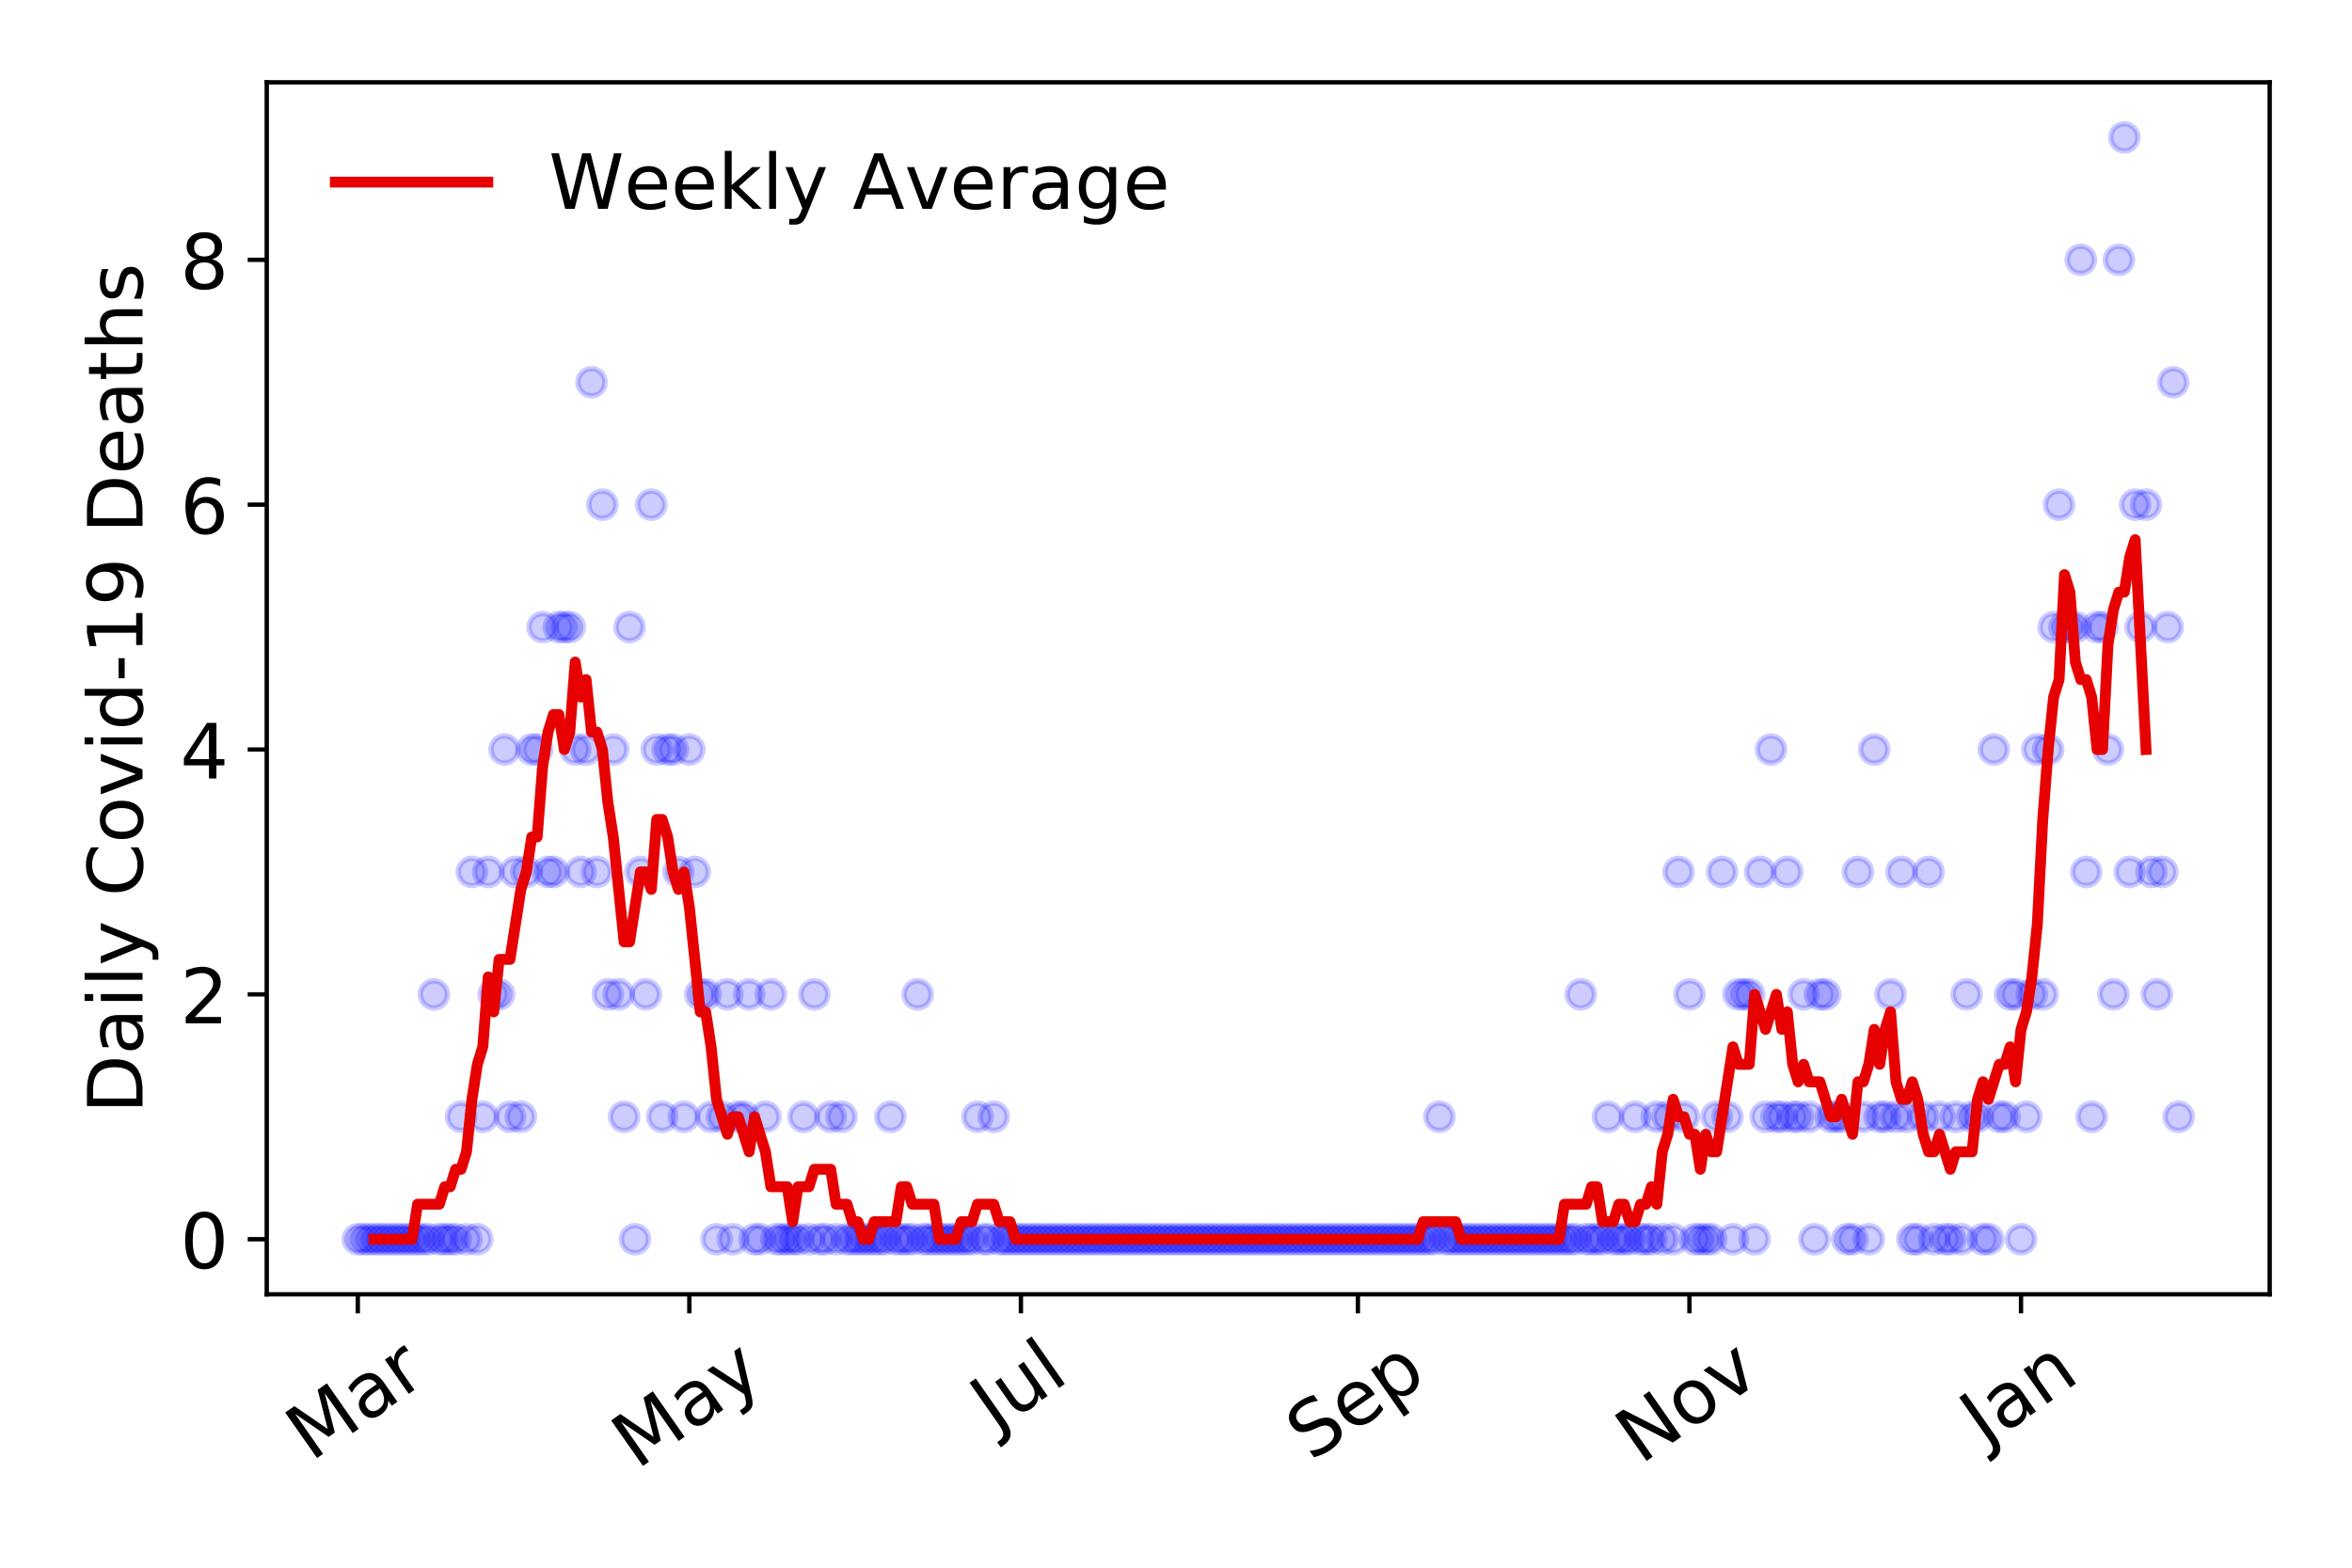 <?xml version="1.0" encoding="utf-8" standalone="no"?>
<!DOCTYPE svg PUBLIC "-//W3C//DTD SVG 1.1//EN"
  "http://www.w3.org/Graphics/SVG/1.1/DTD/svg11.dtd">
<!-- Created with matplotlib (https://matplotlib.org/) -->
<svg height="288pt" version="1.1" viewBox="0 0 432 288" width="432pt" xmlns="http://www.w3.org/2000/svg" xmlns:xlink="http://www.w3.org/1999/xlink">
 <defs>
  <style type="text/css">
*{stroke-linecap:butt;stroke-linejoin:round;}
  </style>
 </defs>
 <g id="figure_1">
  <g id="patch_1">
   <path d="M 0 288 
L 432 288 
L 432 0 
L 0 0 
z
" style="fill:#ffffff;"/>
  </g>
  <g id="axes_1">
   <g id="patch_2">
    <path d="M 48.995 237.778 
L 416.88 237.778 
L 416.88 15.12 
L 48.995 15.12 
z
" style="fill:#ffffff;"/>
   </g>
   <g id="matplotlib.axis_1">
    <g id="xtick_1">
     <g id="line2d_1">
      <defs>
       <path d="M 0 0 
L 0 3.5 
" id="m24a7c9de21" style="stroke:#000000;stroke-width:0.8;"/>
      </defs>
      <g>
       <use style="stroke:#000000;stroke-width:0.8;" x="65.717" xlink:href="#m24a7c9de21" y="237.778"/>
      </g>
     </g>
     <g id="text_1">
      <!-- Mar -->
      <defs>
       <path d="M 9.812 72.906 
L 24.516 72.906 
L 43.109 23.297 
L 61.812 72.906 
L 76.516 72.906 
L 76.516 0 
L 66.891 0 
L 66.891 64.016 
L 48.094 14.016 
L 38.188 14.016 
L 19.391 64.016 
L 19.391 0 
L 9.812 0 
z
" id="DejaVuSans-77"/>
       <path d="M 34.281 27.484 
Q 23.391 27.484 19.188 25 
Q 14.984 22.516 14.984 16.5 
Q 14.984 11.719 18.141 8.906 
Q 21.297 6.109 26.703 6.109 
Q 34.188 6.109 38.703 11.406 
Q 43.219 16.703 43.219 25.484 
L 43.219 27.484 
z
M 52.203 31.203 
L 52.203 0 
L 43.219 0 
L 43.219 8.297 
Q 40.141 3.328 35.547 0.953 
Q 30.953 -1.422 24.312 -1.422 
Q 15.922 -1.422 10.953 3.297 
Q 6 8.016 6 15.922 
Q 6 25.141 12.172 29.828 
Q 18.359 34.516 30.609 34.516 
L 43.219 34.516 
L 43.219 35.406 
Q 43.219 41.609 39.141 45 
Q 35.062 48.391 27.688 48.391 
Q 23 48.391 18.547 47.266 
Q 14.109 46.141 10.016 43.891 
L 10.016 52.203 
Q 14.938 54.109 19.578 55.047 
Q 24.219 56 28.609 56 
Q 40.484 56 46.344 49.844 
Q 52.203 43.703 52.203 31.203 
z
" id="DejaVuSans-97"/>
       <path d="M 41.109 46.297 
Q 39.594 47.172 37.812 47.578 
Q 36.031 48 33.891 48 
Q 26.266 48 22.188 43.047 
Q 18.109 38.094 18.109 28.812 
L 18.109 0 
L 9.078 0 
L 9.078 54.688 
L 18.109 54.688 
L 18.109 46.188 
Q 20.953 51.172 25.484 53.578 
Q 30.031 56 36.531 56 
Q 37.453 56 38.578 55.875 
Q 39.703 55.766 41.062 55.516 
z
" id="DejaVuSans-114"/>
      </defs>
      <g transform="translate(57.114 268.643)rotate(-35)scale(0.14 -0.14)">
       <use xlink:href="#DejaVuSans-77"/>
       <use x="86.279" xlink:href="#DejaVuSans-97"/>
       <use x="147.559" xlink:href="#DejaVuSans-114"/>
      </g>
     </g>
    </g>
    <g id="xtick_2">
     <g id="line2d_2">
      <g>
       <use style="stroke:#000000;stroke-width:0.8;" x="126.615" xlink:href="#m24a7c9de21" y="237.778"/>
      </g>
     </g>
     <g id="text_2">
      <!-- May -->
      <defs>
       <path d="M 32.172 -5.078 
Q 28.375 -14.844 24.75 -17.812 
Q 21.141 -20.797 15.094 -20.797 
L 7.906 -20.797 
L 7.906 -13.281 
L 13.188 -13.281 
Q 16.891 -13.281 18.938 -11.516 
Q 21 -9.766 23.484 -3.219 
L 25.094 0.875 
L 2.984 54.688 
L 12.5 54.688 
L 29.594 11.922 
L 46.688 54.688 
L 56.203 54.688 
z
" id="DejaVuSans-121"/>
      </defs>
      <g transform="translate(116.976 270.094)rotate(-35)scale(0.14 -0.14)">
       <use xlink:href="#DejaVuSans-77"/>
       <use x="86.279" xlink:href="#DejaVuSans-97"/>
       <use x="147.559" xlink:href="#DejaVuSans-121"/>
      </g>
     </g>
    </g>
    <g id="xtick_3">
     <g id="line2d_3">
      <g>
       <use style="stroke:#000000;stroke-width:0.8;" x="187.513" xlink:href="#m24a7c9de21" y="237.778"/>
      </g>
     </g>
     <g id="text_3">
      <!-- Jul -->
      <defs>
       <path d="M 9.812 72.906 
L 19.672 72.906 
L 19.672 5.078 
Q 19.672 -8.109 14.672 -14.062 
Q 9.672 -20.016 -1.422 -20.016 
L -5.172 -20.016 
L -5.172 -11.719 
L -2.094 -11.719 
Q 4.438 -11.719 7.125 -8.047 
Q 9.812 -4.391 9.812 5.078 
z
" id="DejaVuSans-74"/>
       <path d="M 8.5 21.578 
L 8.5 54.688 
L 17.484 54.688 
L 17.484 21.922 
Q 17.484 14.156 20.5 10.266 
Q 23.531 6.391 29.594 6.391 
Q 36.859 6.391 41.078 11.031 
Q 45.312 15.672 45.312 23.688 
L 45.312 54.688 
L 54.297 54.688 
L 54.297 0 
L 45.312 0 
L 45.312 8.406 
Q 42.047 3.422 37.719 1 
Q 33.406 -1.422 27.688 -1.422 
Q 18.266 -1.422 13.375 4.438 
Q 8.5 10.297 8.5 21.578 
z
M 31.109 56 
z
" id="DejaVuSans-117"/>
       <path d="M 9.422 75.984 
L 18.406 75.984 
L 18.406 0 
L 9.422 0 
z
" id="DejaVuSans-108"/>
      </defs>
      <g transform="translate(182.811 263.181)rotate(-35)scale(0.14 -0.14)">
       <use xlink:href="#DejaVuSans-74"/>
       <use x="29.492" xlink:href="#DejaVuSans-117"/>
       <use x="92.871" xlink:href="#DejaVuSans-108"/>
      </g>
     </g>
    </g>
    <g id="xtick_4">
     <g id="line2d_4">
      <g>
       <use style="stroke:#000000;stroke-width:0.8;" x="249.41" xlink:href="#m24a7c9de21" y="237.778"/>
      </g>
     </g>
     <g id="text_4">
      <!-- Sep -->
      <defs>
       <path d="M 53.516 70.516 
L 53.516 60.891 
Q 47.906 63.578 42.922 64.891 
Q 37.938 66.219 33.297 66.219 
Q 25.25 66.219 20.875 63.094 
Q 16.5 59.969 16.5 54.203 
Q 16.5 49.359 19.406 46.891 
Q 22.312 44.438 30.422 42.922 
L 36.375 41.703 
Q 47.406 39.594 52.656 34.297 
Q 57.906 29 57.906 20.125 
Q 57.906 9.516 50.797 4.047 
Q 43.703 -1.422 29.984 -1.422 
Q 24.812 -1.422 18.969 -0.25 
Q 13.141 0.922 6.891 3.219 
L 6.891 13.375 
Q 12.891 10.016 18.656 8.297 
Q 24.422 6.594 29.984 6.594 
Q 38.422 6.594 43.016 9.906 
Q 47.609 13.234 47.609 19.391 
Q 47.609 24.75 44.312 27.781 
Q 41.016 30.812 33.5 32.328 
L 27.484 33.5 
Q 16.453 35.688 11.516 40.375 
Q 6.594 45.062 6.594 53.422 
Q 6.594 63.094 13.406 68.656 
Q 20.219 74.219 32.172 74.219 
Q 37.312 74.219 42.625 73.281 
Q 47.953 72.359 53.516 70.516 
z
" id="DejaVuSans-83"/>
       <path d="M 56.203 29.594 
L 56.203 25.203 
L 14.891 25.203 
Q 15.484 15.922 20.484 11.062 
Q 25.484 6.203 34.422 6.203 
Q 39.594 6.203 44.453 7.469 
Q 49.312 8.734 54.109 11.281 
L 54.109 2.781 
Q 49.266 0.734 44.188 -0.344 
Q 39.109 -1.422 33.891 -1.422 
Q 20.797 -1.422 13.156 6.188 
Q 5.516 13.812 5.516 26.812 
Q 5.516 40.234 12.766 48.109 
Q 20.016 56 32.328 56 
Q 43.359 56 49.781 48.891 
Q 56.203 41.797 56.203 29.594 
z
M 47.219 32.234 
Q 47.125 39.594 43.094 43.984 
Q 39.062 48.391 32.422 48.391 
Q 24.906 48.391 20.391 44.141 
Q 15.875 39.891 15.188 32.172 
z
" id="DejaVuSans-101"/>
       <path d="M 18.109 8.203 
L 18.109 -20.797 
L 9.078 -20.797 
L 9.078 54.688 
L 18.109 54.688 
L 18.109 46.391 
Q 20.953 51.266 25.266 53.625 
Q 29.594 56 35.594 56 
Q 45.562 56 51.781 48.094 
Q 58.016 40.188 58.016 27.297 
Q 58.016 14.406 51.781 6.484 
Q 45.562 -1.422 35.594 -1.422 
Q 29.594 -1.422 25.266 0.953 
Q 20.953 3.328 18.109 8.203 
z
M 48.688 27.297 
Q 48.688 37.203 44.609 42.844 
Q 40.531 48.484 33.406 48.484 
Q 26.266 48.484 22.188 42.844 
Q 18.109 37.203 18.109 27.297 
Q 18.109 17.391 22.188 11.75 
Q 26.266 6.109 33.406 6.109 
Q 40.531 6.109 44.609 11.75 
Q 48.688 17.391 48.688 27.297 
z
" id="DejaVuSans-112"/>
      </defs>
      <g transform="translate(240.817 268.629)rotate(-35)scale(0.14 -0.14)">
       <use xlink:href="#DejaVuSans-83"/>
       <use x="63.477" xlink:href="#DejaVuSans-101"/>
       <use x="125" xlink:href="#DejaVuSans-112"/>
      </g>
     </g>
    </g>
    <g id="xtick_5">
     <g id="line2d_5">
      <g>
       <use style="stroke:#000000;stroke-width:0.8;" x="310.308" xlink:href="#m24a7c9de21" y="237.778"/>
      </g>
     </g>
     <g id="text_5">
      <!-- Nov -->
      <defs>
       <path d="M 9.812 72.906 
L 23.094 72.906 
L 55.422 11.922 
L 55.422 72.906 
L 64.984 72.906 
L 64.984 0 
L 51.703 0 
L 19.391 60.984 
L 19.391 0 
L 9.812 0 
z
" id="DejaVuSans-78"/>
       <path d="M 30.609 48.391 
Q 23.391 48.391 19.188 42.75 
Q 14.984 37.109 14.984 27.297 
Q 14.984 17.484 19.156 11.844 
Q 23.344 6.203 30.609 6.203 
Q 37.797 6.203 41.984 11.859 
Q 46.188 17.531 46.188 27.297 
Q 46.188 37.016 41.984 42.703 
Q 37.797 48.391 30.609 48.391 
z
M 30.609 56 
Q 42.328 56 49.016 48.375 
Q 55.719 40.766 55.719 27.297 
Q 55.719 13.875 49.016 6.219 
Q 42.328 -1.422 30.609 -1.422 
Q 18.844 -1.422 12.172 6.219 
Q 5.516 13.875 5.516 27.297 
Q 5.516 40.766 12.172 48.375 
Q 18.844 56 30.609 56 
z
" id="DejaVuSans-111"/>
       <path d="M 2.984 54.688 
L 12.5 54.688 
L 29.594 8.797 
L 46.688 54.688 
L 56.203 54.688 
L 35.688 0 
L 23.484 0 
z
" id="DejaVuSans-118"/>
      </defs>
      <g transform="translate(301.332 269.166)rotate(-35)scale(0.14 -0.14)">
       <use xlink:href="#DejaVuSans-78"/>
       <use x="74.805" xlink:href="#DejaVuSans-111"/>
       <use x="135.986" xlink:href="#DejaVuSans-118"/>
      </g>
     </g>
    </g>
    <g id="xtick_6">
     <g id="line2d_6">
      <g>
       <use style="stroke:#000000;stroke-width:0.8;" x="371.206" xlink:href="#m24a7c9de21" y="237.778"/>
      </g>
     </g>
     <g id="text_6">
      <!-- Jan -->
      <defs>
       <path d="M 54.891 33.016 
L 54.891 0 
L 45.906 0 
L 45.906 32.719 
Q 45.906 40.484 42.875 44.328 
Q 39.844 48.188 33.797 48.188 
Q 26.516 48.188 22.312 43.547 
Q 18.109 38.922 18.109 30.906 
L 18.109 0 
L 9.078 0 
L 9.078 54.688 
L 18.109 54.688 
L 18.109 46.188 
Q 21.344 51.125 25.703 53.562 
Q 30.078 56 35.797 56 
Q 45.219 56 50.047 50.172 
Q 54.891 44.344 54.891 33.016 
z
" id="DejaVuSans-110"/>
      </defs>
      <g transform="translate(364.583 265.871)rotate(-35)scale(0.14 -0.14)">
       <use xlink:href="#DejaVuSans-74"/>
       <use x="29.492" xlink:href="#DejaVuSans-97"/>
       <use x="90.771" xlink:href="#DejaVuSans-110"/>
      </g>
     </g>
    </g>
   </g>
   <g id="matplotlib.axis_2">
    <g id="ytick_1">
     <g id="line2d_7">
      <defs>
       <path d="M 0 0 
L -3.5 0 
" id="mfb912bf1cc" style="stroke:#000000;stroke-width:0.8;"/>
      </defs>
      <g>
       <use style="stroke:#000000;stroke-width:0.8;" x="48.995" xlink:href="#mfb912bf1cc" y="227.657"/>
      </g>
     </g>
     <g id="text_7">
      <!-- 0 -->
      <defs>
       <path d="M 31.781 66.406 
Q 24.172 66.406 20.328 58.906 
Q 16.5 51.422 16.5 36.375 
Q 16.5 21.391 20.328 13.891 
Q 24.172 6.391 31.781 6.391 
Q 39.453 6.391 43.281 13.891 
Q 47.125 21.391 47.125 36.375 
Q 47.125 51.422 43.281 58.906 
Q 39.453 66.406 31.781 66.406 
z
M 31.781 74.219 
Q 44.047 74.219 50.516 64.516 
Q 56.984 54.828 56.984 36.375 
Q 56.984 17.969 50.516 8.266 
Q 44.047 -1.422 31.781 -1.422 
Q 19.531 -1.422 13.062 8.266 
Q 6.594 17.969 6.594 36.375 
Q 6.594 54.828 13.062 64.516 
Q 19.531 74.219 31.781 74.219 
z
" id="DejaVuSans-48"/>
      </defs>
      <g transform="translate(33.087 232.976)scale(0.14 -0.14)">
       <use xlink:href="#DejaVuSans-48"/>
      </g>
     </g>
    </g>
    <g id="ytick_2">
     <g id="line2d_8">
      <g>
       <use style="stroke:#000000;stroke-width:0.8;" x="48.995" xlink:href="#mfb912bf1cc" y="182.676"/>
      </g>
     </g>
     <g id="text_8">
      <!-- 2 -->
      <defs>
       <path d="M 19.188 8.297 
L 53.609 8.297 
L 53.609 0 
L 7.328 0 
L 7.328 8.297 
Q 12.938 14.109 22.625 23.891 
Q 32.328 33.688 34.812 36.531 
Q 39.547 41.844 41.422 45.531 
Q 43.312 49.219 43.312 52.781 
Q 43.312 58.594 39.234 62.25 
Q 35.156 65.922 28.609 65.922 
Q 23.969 65.922 18.812 64.312 
Q 13.672 62.703 7.812 59.422 
L 7.812 69.391 
Q 13.766 71.781 18.938 73 
Q 24.125 74.219 28.422 74.219 
Q 39.75 74.219 46.484 68.547 
Q 53.219 62.891 53.219 53.422 
Q 53.219 48.922 51.531 44.891 
Q 49.859 40.875 45.406 35.406 
Q 44.188 33.984 37.641 27.219 
Q 31.109 20.453 19.188 8.297 
z
" id="DejaVuSans-50"/>
      </defs>
      <g transform="translate(33.087 187.995)scale(0.14 -0.14)">
       <use xlink:href="#DejaVuSans-50"/>
      </g>
     </g>
    </g>
    <g id="ytick_3">
     <g id="line2d_9">
      <g>
       <use style="stroke:#000000;stroke-width:0.8;" x="48.995" xlink:href="#mfb912bf1cc" y="137.694"/>
      </g>
     </g>
     <g id="text_9">
      <!-- 4 -->
      <defs>
       <path d="M 37.797 64.312 
L 12.891 25.391 
L 37.797 25.391 
z
M 35.203 72.906 
L 47.609 72.906 
L 47.609 25.391 
L 58.016 25.391 
L 58.016 17.188 
L 47.609 17.188 
L 47.609 0 
L 37.797 0 
L 37.797 17.188 
L 4.891 17.188 
L 4.891 26.703 
z
" id="DejaVuSans-52"/>
      </defs>
      <g transform="translate(33.087 143.013)scale(0.14 -0.14)">
       <use xlink:href="#DejaVuSans-52"/>
      </g>
     </g>
    </g>
    <g id="ytick_4">
     <g id="line2d_10">
      <g>
       <use style="stroke:#000000;stroke-width:0.8;" x="48.995" xlink:href="#mfb912bf1cc" y="92.713"/>
      </g>
     </g>
     <g id="text_10">
      <!-- 6 -->
      <defs>
       <path d="M 33.016 40.375 
Q 26.375 40.375 22.484 35.828 
Q 18.609 31.297 18.609 23.391 
Q 18.609 15.531 22.484 10.953 
Q 26.375 6.391 33.016 6.391 
Q 39.656 6.391 43.531 10.953 
Q 47.406 15.531 47.406 23.391 
Q 47.406 31.297 43.531 35.828 
Q 39.656 40.375 33.016 40.375 
z
M 52.594 71.297 
L 52.594 62.312 
Q 48.875 64.062 45.094 64.984 
Q 41.312 65.922 37.594 65.922 
Q 27.828 65.922 22.672 59.328 
Q 17.531 52.734 16.797 39.406 
Q 19.672 43.656 24.016 45.922 
Q 28.375 48.188 33.594 48.188 
Q 44.578 48.188 50.953 41.516 
Q 57.328 34.859 57.328 23.391 
Q 57.328 12.156 50.688 5.359 
Q 44.047 -1.422 33.016 -1.422 
Q 20.359 -1.422 13.672 8.266 
Q 6.984 17.969 6.984 36.375 
Q 6.984 53.656 15.188 63.938 
Q 23.391 74.219 37.203 74.219 
Q 40.922 74.219 44.703 73.484 
Q 48.484 72.75 52.594 71.297 
z
" id="DejaVuSans-54"/>
      </defs>
      <g transform="translate(33.087 98.032)scale(0.14 -0.14)">
       <use xlink:href="#DejaVuSans-54"/>
      </g>
     </g>
    </g>
    <g id="ytick_5">
     <g id="line2d_11">
      <g>
       <use style="stroke:#000000;stroke-width:0.8;" x="48.995" xlink:href="#mfb912bf1cc" y="47.732"/>
      </g>
     </g>
     <g id="text_11">
      <!-- 8 -->
      <defs>
       <path d="M 31.781 34.625 
Q 24.75 34.625 20.719 30.859 
Q 16.703 27.094 16.703 20.516 
Q 16.703 13.922 20.719 10.156 
Q 24.75 6.391 31.781 6.391 
Q 38.812 6.391 42.859 10.172 
Q 46.922 13.969 46.922 20.516 
Q 46.922 27.094 42.891 30.859 
Q 38.875 34.625 31.781 34.625 
z
M 21.922 38.812 
Q 15.578 40.375 12.031 44.719 
Q 8.5 49.078 8.5 55.328 
Q 8.5 64.062 14.719 69.141 
Q 20.953 74.219 31.781 74.219 
Q 42.672 74.219 48.875 69.141 
Q 55.078 64.062 55.078 55.328 
Q 55.078 49.078 51.531 44.719 
Q 48 40.375 41.703 38.812 
Q 48.828 37.156 52.797 32.312 
Q 56.781 27.484 56.781 20.516 
Q 56.781 9.906 50.312 4.234 
Q 43.844 -1.422 31.781 -1.422 
Q 19.734 -1.422 13.25 4.234 
Q 6.781 9.906 6.781 20.516 
Q 6.781 27.484 10.781 32.312 
Q 14.797 37.156 21.922 38.812 
z
M 18.312 54.391 
Q 18.312 48.734 21.844 45.562 
Q 25.391 42.391 31.781 42.391 
Q 38.141 42.391 41.719 45.562 
Q 45.312 48.734 45.312 54.391 
Q 45.312 60.062 41.719 63.234 
Q 38.141 66.406 31.781 66.406 
Q 25.391 66.406 21.844 63.234 
Q 18.312 60.062 18.312 54.391 
z
" id="DejaVuSans-56"/>
      </defs>
      <g transform="translate(33.087 53.05)scale(0.14 -0.14)">
       <use xlink:href="#DejaVuSans-56"/>
      </g>
     </g>
    </g>
    <g id="text_12">
     <!-- Daily Covid-19 Deaths -->
     <defs>
      <path d="M 19.672 64.797 
L 19.672 8.109 
L 31.594 8.109 
Q 46.688 8.109 53.688 14.938 
Q 60.688 21.781 60.688 36.531 
Q 60.688 51.172 53.688 57.984 
Q 46.688 64.797 31.594 64.797 
z
M 9.812 72.906 
L 30.078 72.906 
Q 51.266 72.906 61.172 64.094 
Q 71.094 55.281 71.094 36.531 
Q 71.094 17.672 61.125 8.828 
Q 51.172 0 30.078 0 
L 9.812 0 
z
" id="DejaVuSans-68"/>
      <path d="M 9.422 54.688 
L 18.406 54.688 
L 18.406 0 
L 9.422 0 
z
M 9.422 75.984 
L 18.406 75.984 
L 18.406 64.594 
L 9.422 64.594 
z
" id="DejaVuSans-105"/>
      <path id="DejaVuSans-32"/>
      <path d="M 64.406 67.281 
L 64.406 56.891 
Q 59.422 61.531 53.781 63.812 
Q 48.141 66.109 41.797 66.109 
Q 29.297 66.109 22.656 58.469 
Q 16.016 50.828 16.016 36.375 
Q 16.016 21.969 22.656 14.328 
Q 29.297 6.688 41.797 6.688 
Q 48.141 6.688 53.781 8.984 
Q 59.422 11.281 64.406 15.922 
L 64.406 5.609 
Q 59.234 2.094 53.438 0.328 
Q 47.656 -1.422 41.219 -1.422 
Q 24.656 -1.422 15.125 8.703 
Q 5.609 18.844 5.609 36.375 
Q 5.609 53.953 15.125 64.078 
Q 24.656 74.219 41.219 74.219 
Q 47.75 74.219 53.531 72.484 
Q 59.328 70.75 64.406 67.281 
z
" id="DejaVuSans-67"/>
      <path d="M 45.406 46.391 
L 45.406 75.984 
L 54.391 75.984 
L 54.391 0 
L 45.406 0 
L 45.406 8.203 
Q 42.578 3.328 38.25 0.953 
Q 33.938 -1.422 27.875 -1.422 
Q 17.969 -1.422 11.734 6.484 
Q 5.516 14.406 5.516 27.297 
Q 5.516 40.188 11.734 48.094 
Q 17.969 56 27.875 56 
Q 33.938 56 38.25 53.625 
Q 42.578 51.266 45.406 46.391 
z
M 14.797 27.297 
Q 14.797 17.391 18.875 11.75 
Q 22.953 6.109 30.078 6.109 
Q 37.203 6.109 41.297 11.75 
Q 45.406 17.391 45.406 27.297 
Q 45.406 37.203 41.297 42.844 
Q 37.203 48.484 30.078 48.484 
Q 22.953 48.484 18.875 42.844 
Q 14.797 37.203 14.797 27.297 
z
" id="DejaVuSans-100"/>
      <path d="M 4.891 31.391 
L 31.203 31.391 
L 31.203 23.391 
L 4.891 23.391 
z
" id="DejaVuSans-45"/>
      <path d="M 12.406 8.297 
L 28.516 8.297 
L 28.516 63.922 
L 10.984 60.406 
L 10.984 69.391 
L 28.422 72.906 
L 38.281 72.906 
L 38.281 8.297 
L 54.391 8.297 
L 54.391 0 
L 12.406 0 
z
" id="DejaVuSans-49"/>
      <path d="M 10.984 1.516 
L 10.984 10.5 
Q 14.703 8.734 18.5 7.812 
Q 22.312 6.891 25.984 6.891 
Q 35.75 6.891 40.891 13.453 
Q 46.047 20.016 46.781 33.406 
Q 43.953 29.203 39.594 26.953 
Q 35.25 24.703 29.984 24.703 
Q 19.047 24.703 12.672 31.312 
Q 6.297 37.938 6.297 49.422 
Q 6.297 60.641 12.938 67.422 
Q 19.578 74.219 30.609 74.219 
Q 43.266 74.219 49.922 64.516 
Q 56.594 54.828 56.594 36.375 
Q 56.594 19.141 48.406 8.859 
Q 40.234 -1.422 26.422 -1.422 
Q 22.703 -1.422 18.891 -0.688 
Q 15.094 0.047 10.984 1.516 
z
M 30.609 32.422 
Q 37.25 32.422 41.125 36.953 
Q 45.016 41.5 45.016 49.422 
Q 45.016 57.281 41.125 61.844 
Q 37.25 66.406 30.609 66.406 
Q 23.969 66.406 20.094 61.844 
Q 16.219 57.281 16.219 49.422 
Q 16.219 41.5 20.094 36.953 
Q 23.969 32.422 30.609 32.422 
z
" id="DejaVuSans-57"/>
      <path d="M 18.312 70.219 
L 18.312 54.688 
L 36.812 54.688 
L 36.812 47.703 
L 18.312 47.703 
L 18.312 18.016 
Q 18.312 11.328 20.141 9.422 
Q 21.969 7.516 27.594 7.516 
L 36.812 7.516 
L 36.812 0 
L 27.594 0 
Q 17.188 0 13.234 3.875 
Q 9.281 7.766 9.281 18.016 
L 9.281 47.703 
L 2.688 47.703 
L 2.688 54.688 
L 9.281 54.688 
L 9.281 70.219 
z
" id="DejaVuSans-116"/>
      <path d="M 54.891 33.016 
L 54.891 0 
L 45.906 0 
L 45.906 32.719 
Q 45.906 40.484 42.875 44.328 
Q 39.844 48.188 33.797 48.188 
Q 26.516 48.188 22.312 43.547 
Q 18.109 38.922 18.109 30.906 
L 18.109 0 
L 9.078 0 
L 9.078 75.984 
L 18.109 75.984 
L 18.109 46.188 
Q 21.344 51.125 25.703 53.562 
Q 30.078 56 35.797 56 
Q 45.219 56 50.047 50.172 
Q 54.891 44.344 54.891 33.016 
z
" id="DejaVuSans-104"/>
      <path d="M 44.281 53.078 
L 44.281 44.578 
Q 40.484 46.531 36.375 47.5 
Q 32.281 48.484 27.875 48.484 
Q 21.188 48.484 17.844 46.438 
Q 14.5 44.391 14.5 40.281 
Q 14.5 37.156 16.891 35.375 
Q 19.281 33.594 26.516 31.984 
L 29.594 31.297 
Q 39.156 29.25 43.188 25.516 
Q 47.219 21.781 47.219 15.094 
Q 47.219 7.469 41.188 3.016 
Q 35.156 -1.422 24.609 -1.422 
Q 20.219 -1.422 15.453 -0.562 
Q 10.688 0.297 5.422 2 
L 5.422 11.281 
Q 10.406 8.688 15.234 7.391 
Q 20.062 6.109 24.812 6.109 
Q 31.156 6.109 34.562 8.281 
Q 37.984 10.453 37.984 14.406 
Q 37.984 18.062 35.516 20.016 
Q 33.062 21.969 24.703 23.781 
L 21.578 24.516 
Q 13.234 26.266 9.516 29.906 
Q 5.812 33.547 5.812 39.891 
Q 5.812 47.609 11.281 51.797 
Q 16.75 56 26.812 56 
Q 31.781 56 36.172 55.266 
Q 40.578 54.547 44.281 53.078 
z
" id="DejaVuSans-115"/>
     </defs>
     <g transform="translate(26.176 204.56)rotate(-90)scale(0.14 -0.14)">
      <use xlink:href="#DejaVuSans-68"/>
      <use x="77.002" xlink:href="#DejaVuSans-97"/>
      <use x="138.281" xlink:href="#DejaVuSans-105"/>
      <use x="166.064" xlink:href="#DejaVuSans-108"/>
      <use x="193.848" xlink:href="#DejaVuSans-121"/>
      <use x="253.027" xlink:href="#DejaVuSans-32"/>
      <use x="284.814" xlink:href="#DejaVuSans-67"/>
      <use x="354.639" xlink:href="#DejaVuSans-111"/>
      <use x="415.82" xlink:href="#DejaVuSans-118"/>
      <use x="475" xlink:href="#DejaVuSans-105"/>
      <use x="502.783" xlink:href="#DejaVuSans-100"/>
      <use x="566.26" xlink:href="#DejaVuSans-45"/>
      <use x="602.344" xlink:href="#DejaVuSans-49"/>
      <use x="665.967" xlink:href="#DejaVuSans-57"/>
      <use x="729.59" xlink:href="#DejaVuSans-32"/>
      <use x="761.377" xlink:href="#DejaVuSans-68"/>
      <use x="838.379" xlink:href="#DejaVuSans-101"/>
      <use x="899.902" xlink:href="#DejaVuSans-97"/>
      <use x="961.182" xlink:href="#DejaVuSans-116"/>
      <use x="1000.391" xlink:href="#DejaVuSans-104"/>
      <use x="1063.77" xlink:href="#DejaVuSans-115"/>
     </g>
    </g>
   </g>
   <g id="line2d_12">
    <defs>
     <path d="M 0 2.5 
C 0.663 2.5 1.299 2.237 1.768 1.768 
C 2.237 1.299 2.5 0.663 2.5 0 
C 2.5 -0.663 2.237 -1.299 1.768 -1.768 
C 1.299 -2.237 0.663 -2.5 0 -2.5 
C -0.663 -2.5 -1.299 -2.237 -1.768 -1.768 
C -2.237 -1.299 -2.5 -0.663 -2.5 0 
C -2.5 0.663 -2.237 1.299 -1.768 1.768 
C -1.299 2.237 -0.663 2.5 0 2.5 
z
" id="md7d9c31789" style="stroke:#0000ff;stroke-opacity:0.2;"/>
    </defs>
    <g clip-path="url(#p3646a8aacf)">
     <use style="fill:#0000ff;fill-opacity:0.2;stroke:#0000ff;stroke-opacity:0.2;" x="65.717" xlink:href="#md7d9c31789" y="227.657"/>
     <use style="fill:#0000ff;fill-opacity:0.2;stroke:#0000ff;stroke-opacity:0.2;" x="66.715" xlink:href="#md7d9c31789" y="227.657"/>
     <use style="fill:#0000ff;fill-opacity:0.2;stroke:#0000ff;stroke-opacity:0.2;" x="67.714" xlink:href="#md7d9c31789" y="227.657"/>
     <use style="fill:#0000ff;fill-opacity:0.2;stroke:#0000ff;stroke-opacity:0.2;" x="68.712" xlink:href="#md7d9c31789" y="227.657"/>
     <use style="fill:#0000ff;fill-opacity:0.2;stroke:#0000ff;stroke-opacity:0.2;" x="69.71" xlink:href="#md7d9c31789" y="227.657"/>
     <use style="fill:#0000ff;fill-opacity:0.2;stroke:#0000ff;stroke-opacity:0.2;" x="70.709" xlink:href="#md7d9c31789" y="227.657"/>
     <use style="fill:#0000ff;fill-opacity:0.2;stroke:#0000ff;stroke-opacity:0.2;" x="71.707" xlink:href="#md7d9c31789" y="227.657"/>
     <use style="fill:#0000ff;fill-opacity:0.2;stroke:#0000ff;stroke-opacity:0.2;" x="72.705" xlink:href="#md7d9c31789" y="227.657"/>
     <use style="fill:#0000ff;fill-opacity:0.2;stroke:#0000ff;stroke-opacity:0.2;" x="73.704" xlink:href="#md7d9c31789" y="227.657"/>
     <use style="fill:#0000ff;fill-opacity:0.2;stroke:#0000ff;stroke-opacity:0.2;" x="74.702" xlink:href="#md7d9c31789" y="227.657"/>
     <use style="fill:#0000ff;fill-opacity:0.2;stroke:#0000ff;stroke-opacity:0.2;" x="75.7" xlink:href="#md7d9c31789" y="227.657"/>
     <use style="fill:#0000ff;fill-opacity:0.2;stroke:#0000ff;stroke-opacity:0.2;" x="76.699" xlink:href="#md7d9c31789" y="227.657"/>
     <use style="fill:#0000ff;fill-opacity:0.2;stroke:#0000ff;stroke-opacity:0.2;" x="77.697" xlink:href="#md7d9c31789" y="227.657"/>
     <use style="fill:#0000ff;fill-opacity:0.2;stroke:#0000ff;stroke-opacity:0.2;" x="78.695" xlink:href="#md7d9c31789" y="227.657"/>
     <use style="fill:#0000ff;fill-opacity:0.2;stroke:#0000ff;stroke-opacity:0.2;" x="79.694" xlink:href="#md7d9c31789" y="182.676"/>
     <use style="fill:#0000ff;fill-opacity:0.2;stroke:#0000ff;stroke-opacity:0.2;" x="80.692" xlink:href="#md7d9c31789" y="227.657"/>
     <use style="fill:#0000ff;fill-opacity:0.2;stroke:#0000ff;stroke-opacity:0.2;" x="81.69" xlink:href="#md7d9c31789" y="227.657"/>
     <use style="fill:#0000ff;fill-opacity:0.2;stroke:#0000ff;stroke-opacity:0.2;" x="82.689" xlink:href="#md7d9c31789" y="227.657"/>
     <use style="fill:#0000ff;fill-opacity:0.2;stroke:#0000ff;stroke-opacity:0.2;" x="83.687" xlink:href="#md7d9c31789" y="227.657"/>
     <use style="fill:#0000ff;fill-opacity:0.2;stroke:#0000ff;stroke-opacity:0.2;" x="84.685" xlink:href="#md7d9c31789" y="205.167"/>
     <use style="fill:#0000ff;fill-opacity:0.2;stroke:#0000ff;stroke-opacity:0.2;" x="85.684" xlink:href="#md7d9c31789" y="227.657"/>
     <use style="fill:#0000ff;fill-opacity:0.2;stroke:#0000ff;stroke-opacity:0.2;" x="86.682" xlink:href="#md7d9c31789" y="160.185"/>
     <use style="fill:#0000ff;fill-opacity:0.2;stroke:#0000ff;stroke-opacity:0.2;" x="87.68" xlink:href="#md7d9c31789" y="227.657"/>
     <use style="fill:#0000ff;fill-opacity:0.2;stroke:#0000ff;stroke-opacity:0.2;" x="88.679" xlink:href="#md7d9c31789" y="205.167"/>
     <use style="fill:#0000ff;fill-opacity:0.2;stroke:#0000ff;stroke-opacity:0.2;" x="89.677" xlink:href="#md7d9c31789" y="160.185"/>
     <use style="fill:#0000ff;fill-opacity:0.2;stroke:#0000ff;stroke-opacity:0.2;" x="90.675" xlink:href="#md7d9c31789" y="182.676"/>
     <use style="fill:#0000ff;fill-opacity:0.2;stroke:#0000ff;stroke-opacity:0.2;" x="91.674" xlink:href="#md7d9c31789" y="182.676"/>
     <use style="fill:#0000ff;fill-opacity:0.2;stroke:#0000ff;stroke-opacity:0.2;" x="92.672" xlink:href="#md7d9c31789" y="137.694"/>
     <use style="fill:#0000ff;fill-opacity:0.2;stroke:#0000ff;stroke-opacity:0.2;" x="93.67" xlink:href="#md7d9c31789" y="205.167"/>
     <use style="fill:#0000ff;fill-opacity:0.2;stroke:#0000ff;stroke-opacity:0.2;" x="94.669" xlink:href="#md7d9c31789" y="160.185"/>
     <use style="fill:#0000ff;fill-opacity:0.2;stroke:#0000ff;stroke-opacity:0.2;" x="95.667" xlink:href="#md7d9c31789" y="205.167"/>
     <use style="fill:#0000ff;fill-opacity:0.2;stroke:#0000ff;stroke-opacity:0.2;" x="96.665" xlink:href="#md7d9c31789" y="160.185"/>
     <use style="fill:#0000ff;fill-opacity:0.2;stroke:#0000ff;stroke-opacity:0.2;" x="97.664" xlink:href="#md7d9c31789" y="137.694"/>
     <use style="fill:#0000ff;fill-opacity:0.2;stroke:#0000ff;stroke-opacity:0.2;" x="98.662" xlink:href="#md7d9c31789" y="137.694"/>
     <use style="fill:#0000ff;fill-opacity:0.2;stroke:#0000ff;stroke-opacity:0.2;" x="99.66" xlink:href="#md7d9c31789" y="115.204"/>
     <use style="fill:#0000ff;fill-opacity:0.2;stroke:#0000ff;stroke-opacity:0.2;" x="100.659" xlink:href="#md7d9c31789" y="160.185"/>
     <use style="fill:#0000ff;fill-opacity:0.2;stroke:#0000ff;stroke-opacity:0.2;" x="101.657" xlink:href="#md7d9c31789" y="160.185"/>
     <use style="fill:#0000ff;fill-opacity:0.2;stroke:#0000ff;stroke-opacity:0.2;" x="102.655" xlink:href="#md7d9c31789" y="115.204"/>
     <use style="fill:#0000ff;fill-opacity:0.2;stroke:#0000ff;stroke-opacity:0.2;" x="103.654" xlink:href="#md7d9c31789" y="115.204"/>
     <use style="fill:#0000ff;fill-opacity:0.2;stroke:#0000ff;stroke-opacity:0.2;" x="104.652" xlink:href="#md7d9c31789" y="115.204"/>
     <use style="fill:#0000ff;fill-opacity:0.2;stroke:#0000ff;stroke-opacity:0.2;" x="105.65" xlink:href="#md7d9c31789" y="137.694"/>
     <use style="fill:#0000ff;fill-opacity:0.2;stroke:#0000ff;stroke-opacity:0.2;" x="106.649" xlink:href="#md7d9c31789" y="160.185"/>
     <use style="fill:#0000ff;fill-opacity:0.2;stroke:#0000ff;stroke-opacity:0.2;" x="107.647" xlink:href="#md7d9c31789" y="137.694"/>
     <use style="fill:#0000ff;fill-opacity:0.2;stroke:#0000ff;stroke-opacity:0.2;" x="108.645" xlink:href="#md7d9c31789" y="70.222"/>
     <use style="fill:#0000ff;fill-opacity:0.2;stroke:#0000ff;stroke-opacity:0.2;" x="109.644" xlink:href="#md7d9c31789" y="160.185"/>
     <use style="fill:#0000ff;fill-opacity:0.2;stroke:#0000ff;stroke-opacity:0.2;" x="110.642" xlink:href="#md7d9c31789" y="92.713"/>
     <use style="fill:#0000ff;fill-opacity:0.2;stroke:#0000ff;stroke-opacity:0.2;" x="111.64" xlink:href="#md7d9c31789" y="182.676"/>
     <use style="fill:#0000ff;fill-opacity:0.2;stroke:#0000ff;stroke-opacity:0.2;" x="112.639" xlink:href="#md7d9c31789" y="137.694"/>
     <use style="fill:#0000ff;fill-opacity:0.2;stroke:#0000ff;stroke-opacity:0.2;" x="113.637" xlink:href="#md7d9c31789" y="182.676"/>
     <use style="fill:#0000ff;fill-opacity:0.2;stroke:#0000ff;stroke-opacity:0.2;" x="114.635" xlink:href="#md7d9c31789" y="205.167"/>
     <use style="fill:#0000ff;fill-opacity:0.2;stroke:#0000ff;stroke-opacity:0.2;" x="115.634" xlink:href="#md7d9c31789" y="115.204"/>
     <use style="fill:#0000ff;fill-opacity:0.2;stroke:#0000ff;stroke-opacity:0.2;" x="116.632" xlink:href="#md7d9c31789" y="227.657"/>
     <use style="fill:#0000ff;fill-opacity:0.2;stroke:#0000ff;stroke-opacity:0.2;" x="117.63" xlink:href="#md7d9c31789" y="160.185"/>
     <use style="fill:#0000ff;fill-opacity:0.2;stroke:#0000ff;stroke-opacity:0.2;" x="118.629" xlink:href="#md7d9c31789" y="182.676"/>
     <use style="fill:#0000ff;fill-opacity:0.2;stroke:#0000ff;stroke-opacity:0.2;" x="119.627" xlink:href="#md7d9c31789" y="92.713"/>
     <use style="fill:#0000ff;fill-opacity:0.2;stroke:#0000ff;stroke-opacity:0.2;" x="120.625" xlink:href="#md7d9c31789" y="137.694"/>
     <use style="fill:#0000ff;fill-opacity:0.2;stroke:#0000ff;stroke-opacity:0.2;" x="121.624" xlink:href="#md7d9c31789" y="205.167"/>
     <use style="fill:#0000ff;fill-opacity:0.2;stroke:#0000ff;stroke-opacity:0.2;" x="122.622" xlink:href="#md7d9c31789" y="137.694"/>
     <use style="fill:#0000ff;fill-opacity:0.2;stroke:#0000ff;stroke-opacity:0.2;" x="123.62" xlink:href="#md7d9c31789" y="137.694"/>
     <use style="fill:#0000ff;fill-opacity:0.2;stroke:#0000ff;stroke-opacity:0.2;" x="124.619" xlink:href="#md7d9c31789" y="160.185"/>
     <use style="fill:#0000ff;fill-opacity:0.2;stroke:#0000ff;stroke-opacity:0.2;" x="125.617" xlink:href="#md7d9c31789" y="205.167"/>
     <use style="fill:#0000ff;fill-opacity:0.2;stroke:#0000ff;stroke-opacity:0.2;" x="126.615" xlink:href="#md7d9c31789" y="137.694"/>
     <use style="fill:#0000ff;fill-opacity:0.2;stroke:#0000ff;stroke-opacity:0.2;" x="127.614" xlink:href="#md7d9c31789" y="160.185"/>
     <use style="fill:#0000ff;fill-opacity:0.2;stroke:#0000ff;stroke-opacity:0.2;" x="128.612" xlink:href="#md7d9c31789" y="182.676"/>
     <use style="fill:#0000ff;fill-opacity:0.2;stroke:#0000ff;stroke-opacity:0.2;" x="129.61" xlink:href="#md7d9c31789" y="182.676"/>
     <use style="fill:#0000ff;fill-opacity:0.2;stroke:#0000ff;stroke-opacity:0.2;" x="130.609" xlink:href="#md7d9c31789" y="205.167"/>
     <use style="fill:#0000ff;fill-opacity:0.2;stroke:#0000ff;stroke-opacity:0.2;" x="131.607" xlink:href="#md7d9c31789" y="227.657"/>
     <use style="fill:#0000ff;fill-opacity:0.2;stroke:#0000ff;stroke-opacity:0.2;" x="132.605" xlink:href="#md7d9c31789" y="205.167"/>
     <use style="fill:#0000ff;fill-opacity:0.2;stroke:#0000ff;stroke-opacity:0.2;" x="133.604" xlink:href="#md7d9c31789" y="182.676"/>
     <use style="fill:#0000ff;fill-opacity:0.2;stroke:#0000ff;stroke-opacity:0.2;" x="134.602" xlink:href="#md7d9c31789" y="227.657"/>
     <use style="fill:#0000ff;fill-opacity:0.2;stroke:#0000ff;stroke-opacity:0.2;" x="135.6" xlink:href="#md7d9c31789" y="205.167"/>
     <use style="fill:#0000ff;fill-opacity:0.2;stroke:#0000ff;stroke-opacity:0.2;" x="136.599" xlink:href="#md7d9c31789" y="205.167"/>
     <use style="fill:#0000ff;fill-opacity:0.2;stroke:#0000ff;stroke-opacity:0.2;" x="137.597" xlink:href="#md7d9c31789" y="182.676"/>
     <use style="fill:#0000ff;fill-opacity:0.2;stroke:#0000ff;stroke-opacity:0.2;" x="138.595" xlink:href="#md7d9c31789" y="227.657"/>
     <use style="fill:#0000ff;fill-opacity:0.2;stroke:#0000ff;stroke-opacity:0.2;" x="139.594" xlink:href="#md7d9c31789" y="227.657"/>
     <use style="fill:#0000ff;fill-opacity:0.2;stroke:#0000ff;stroke-opacity:0.2;" x="140.592" xlink:href="#md7d9c31789" y="205.167"/>
     <use style="fill:#0000ff;fill-opacity:0.2;stroke:#0000ff;stroke-opacity:0.2;" x="141.59" xlink:href="#md7d9c31789" y="182.676"/>
     <use style="fill:#0000ff;fill-opacity:0.2;stroke:#0000ff;stroke-opacity:0.2;" x="142.589" xlink:href="#md7d9c31789" y="227.657"/>
     <use style="fill:#0000ff;fill-opacity:0.2;stroke:#0000ff;stroke-opacity:0.2;" x="143.587" xlink:href="#md7d9c31789" y="227.657"/>
     <use style="fill:#0000ff;fill-opacity:0.2;stroke:#0000ff;stroke-opacity:0.2;" x="144.585" xlink:href="#md7d9c31789" y="227.657"/>
     <use style="fill:#0000ff;fill-opacity:0.2;stroke:#0000ff;stroke-opacity:0.2;" x="145.584" xlink:href="#md7d9c31789" y="227.657"/>
     <use style="fill:#0000ff;fill-opacity:0.2;stroke:#0000ff;stroke-opacity:0.2;" x="146.582" xlink:href="#md7d9c31789" y="227.657"/>
     <use style="fill:#0000ff;fill-opacity:0.2;stroke:#0000ff;stroke-opacity:0.2;" x="147.58" xlink:href="#md7d9c31789" y="205.167"/>
     <use style="fill:#0000ff;fill-opacity:0.2;stroke:#0000ff;stroke-opacity:0.2;" x="148.579" xlink:href="#md7d9c31789" y="227.657"/>
     <use style="fill:#0000ff;fill-opacity:0.2;stroke:#0000ff;stroke-opacity:0.2;" x="149.577" xlink:href="#md7d9c31789" y="182.676"/>
     <use style="fill:#0000ff;fill-opacity:0.2;stroke:#0000ff;stroke-opacity:0.2;" x="150.575" xlink:href="#md7d9c31789" y="227.657"/>
     <use style="fill:#0000ff;fill-opacity:0.2;stroke:#0000ff;stroke-opacity:0.2;" x="151.574" xlink:href="#md7d9c31789" y="227.657"/>
     <use style="fill:#0000ff;fill-opacity:0.2;stroke:#0000ff;stroke-opacity:0.2;" x="152.572" xlink:href="#md7d9c31789" y="205.167"/>
     <use style="fill:#0000ff;fill-opacity:0.2;stroke:#0000ff;stroke-opacity:0.2;" x="153.57" xlink:href="#md7d9c31789" y="227.657"/>
     <use style="fill:#0000ff;fill-opacity:0.2;stroke:#0000ff;stroke-opacity:0.2;" x="154.569" xlink:href="#md7d9c31789" y="205.167"/>
     <use style="fill:#0000ff;fill-opacity:0.2;stroke:#0000ff;stroke-opacity:0.2;" x="155.567" xlink:href="#md7d9c31789" y="227.657"/>
     <use style="fill:#0000ff;fill-opacity:0.2;stroke:#0000ff;stroke-opacity:0.2;" x="156.565" xlink:href="#md7d9c31789" y="227.657"/>
     <use style="fill:#0000ff;fill-opacity:0.2;stroke:#0000ff;stroke-opacity:0.2;" x="157.564" xlink:href="#md7d9c31789" y="227.657"/>
     <use style="fill:#0000ff;fill-opacity:0.2;stroke:#0000ff;stroke-opacity:0.2;" x="158.562" xlink:href="#md7d9c31789" y="227.657"/>
     <use style="fill:#0000ff;fill-opacity:0.2;stroke:#0000ff;stroke-opacity:0.2;" x="159.56" xlink:href="#md7d9c31789" y="227.657"/>
     <use style="fill:#0000ff;fill-opacity:0.2;stroke:#0000ff;stroke-opacity:0.2;" x="160.558" xlink:href="#md7d9c31789" y="227.657"/>
     <use style="fill:#0000ff;fill-opacity:0.2;stroke:#0000ff;stroke-opacity:0.2;" x="161.557" xlink:href="#md7d9c31789" y="227.657"/>
     <use style="fill:#0000ff;fill-opacity:0.2;stroke:#0000ff;stroke-opacity:0.2;" x="162.555" xlink:href="#md7d9c31789" y="227.657"/>
     <use style="fill:#0000ff;fill-opacity:0.2;stroke:#0000ff;stroke-opacity:0.2;" x="163.553" xlink:href="#md7d9c31789" y="205.167"/>
     <use style="fill:#0000ff;fill-opacity:0.2;stroke:#0000ff;stroke-opacity:0.2;" x="164.552" xlink:href="#md7d9c31789" y="227.657"/>
     <use style="fill:#0000ff;fill-opacity:0.2;stroke:#0000ff;stroke-opacity:0.2;" x="165.55" xlink:href="#md7d9c31789" y="227.657"/>
     <use style="fill:#0000ff;fill-opacity:0.2;stroke:#0000ff;stroke-opacity:0.2;" x="166.548" xlink:href="#md7d9c31789" y="227.657"/>
     <use style="fill:#0000ff;fill-opacity:0.2;stroke:#0000ff;stroke-opacity:0.2;" x="167.547" xlink:href="#md7d9c31789" y="227.657"/>
     <use style="fill:#0000ff;fill-opacity:0.2;stroke:#0000ff;stroke-opacity:0.2;" x="168.545" xlink:href="#md7d9c31789" y="182.676"/>
     <use style="fill:#0000ff;fill-opacity:0.2;stroke:#0000ff;stroke-opacity:0.2;" x="169.543" xlink:href="#md7d9c31789" y="227.657"/>
     <use style="fill:#0000ff;fill-opacity:0.2;stroke:#0000ff;stroke-opacity:0.2;" x="170.542" xlink:href="#md7d9c31789" y="227.657"/>
     <use style="fill:#0000ff;fill-opacity:0.2;stroke:#0000ff;stroke-opacity:0.2;" x="171.54" xlink:href="#md7d9c31789" y="227.657"/>
     <use style="fill:#0000ff;fill-opacity:0.2;stroke:#0000ff;stroke-opacity:0.2;" x="172.538" xlink:href="#md7d9c31789" y="227.657"/>
     <use style="fill:#0000ff;fill-opacity:0.2;stroke:#0000ff;stroke-opacity:0.2;" x="173.537" xlink:href="#md7d9c31789" y="227.657"/>
     <use style="fill:#0000ff;fill-opacity:0.2;stroke:#0000ff;stroke-opacity:0.2;" x="174.535" xlink:href="#md7d9c31789" y="227.657"/>
     <use style="fill:#0000ff;fill-opacity:0.2;stroke:#0000ff;stroke-opacity:0.2;" x="175.533" xlink:href="#md7d9c31789" y="227.657"/>
     <use style="fill:#0000ff;fill-opacity:0.2;stroke:#0000ff;stroke-opacity:0.2;" x="176.532" xlink:href="#md7d9c31789" y="227.657"/>
     <use style="fill:#0000ff;fill-opacity:0.2;stroke:#0000ff;stroke-opacity:0.2;" x="177.53" xlink:href="#md7d9c31789" y="227.657"/>
     <use style="fill:#0000ff;fill-opacity:0.2;stroke:#0000ff;stroke-opacity:0.2;" x="178.528" xlink:href="#md7d9c31789" y="227.657"/>
     <use style="fill:#0000ff;fill-opacity:0.2;stroke:#0000ff;stroke-opacity:0.2;" x="179.527" xlink:href="#md7d9c31789" y="205.167"/>
     <use style="fill:#0000ff;fill-opacity:0.2;stroke:#0000ff;stroke-opacity:0.2;" x="180.525" xlink:href="#md7d9c31789" y="227.657"/>
     <use style="fill:#0000ff;fill-opacity:0.2;stroke:#0000ff;stroke-opacity:0.2;" x="181.523" xlink:href="#md7d9c31789" y="227.657"/>
     <use style="fill:#0000ff;fill-opacity:0.2;stroke:#0000ff;stroke-opacity:0.2;" x="182.522" xlink:href="#md7d9c31789" y="205.167"/>
     <use style="fill:#0000ff;fill-opacity:0.2;stroke:#0000ff;stroke-opacity:0.2;" x="183.52" xlink:href="#md7d9c31789" y="227.657"/>
     <use style="fill:#0000ff;fill-opacity:0.2;stroke:#0000ff;stroke-opacity:0.2;" x="184.518" xlink:href="#md7d9c31789" y="227.657"/>
     <use style="fill:#0000ff;fill-opacity:0.2;stroke:#0000ff;stroke-opacity:0.2;" x="185.517" xlink:href="#md7d9c31789" y="227.657"/>
     <use style="fill:#0000ff;fill-opacity:0.2;stroke:#0000ff;stroke-opacity:0.2;" x="186.515" xlink:href="#md7d9c31789" y="227.657"/>
     <use style="fill:#0000ff;fill-opacity:0.2;stroke:#0000ff;stroke-opacity:0.2;" x="187.513" xlink:href="#md7d9c31789" y="227.657"/>
     <use style="fill:#0000ff;fill-opacity:0.2;stroke:#0000ff;stroke-opacity:0.2;" x="188.512" xlink:href="#md7d9c31789" y="227.657"/>
     <use style="fill:#0000ff;fill-opacity:0.2;stroke:#0000ff;stroke-opacity:0.2;" x="189.51" xlink:href="#md7d9c31789" y="227.657"/>
     <use style="fill:#0000ff;fill-opacity:0.2;stroke:#0000ff;stroke-opacity:0.2;" x="190.508" xlink:href="#md7d9c31789" y="227.657"/>
     <use style="fill:#0000ff;fill-opacity:0.2;stroke:#0000ff;stroke-opacity:0.2;" x="191.507" xlink:href="#md7d9c31789" y="227.657"/>
     <use style="fill:#0000ff;fill-opacity:0.2;stroke:#0000ff;stroke-opacity:0.2;" x="192.505" xlink:href="#md7d9c31789" y="227.657"/>
     <use style="fill:#0000ff;fill-opacity:0.2;stroke:#0000ff;stroke-opacity:0.2;" x="193.503" xlink:href="#md7d9c31789" y="227.657"/>
     <use style="fill:#0000ff;fill-opacity:0.2;stroke:#0000ff;stroke-opacity:0.2;" x="194.502" xlink:href="#md7d9c31789" y="227.657"/>
     <use style="fill:#0000ff;fill-opacity:0.2;stroke:#0000ff;stroke-opacity:0.2;" x="195.5" xlink:href="#md7d9c31789" y="227.657"/>
     <use style="fill:#0000ff;fill-opacity:0.2;stroke:#0000ff;stroke-opacity:0.2;" x="196.498" xlink:href="#md7d9c31789" y="227.657"/>
     <use style="fill:#0000ff;fill-opacity:0.2;stroke:#0000ff;stroke-opacity:0.2;" x="197.497" xlink:href="#md7d9c31789" y="227.657"/>
     <use style="fill:#0000ff;fill-opacity:0.2;stroke:#0000ff;stroke-opacity:0.2;" x="198.495" xlink:href="#md7d9c31789" y="227.657"/>
     <use style="fill:#0000ff;fill-opacity:0.2;stroke:#0000ff;stroke-opacity:0.2;" x="199.493" xlink:href="#md7d9c31789" y="227.657"/>
     <use style="fill:#0000ff;fill-opacity:0.2;stroke:#0000ff;stroke-opacity:0.2;" x="200.492" xlink:href="#md7d9c31789" y="227.657"/>
     <use style="fill:#0000ff;fill-opacity:0.2;stroke:#0000ff;stroke-opacity:0.2;" x="201.49" xlink:href="#md7d9c31789" y="227.657"/>
     <use style="fill:#0000ff;fill-opacity:0.2;stroke:#0000ff;stroke-opacity:0.2;" x="202.488" xlink:href="#md7d9c31789" y="227.657"/>
     <use style="fill:#0000ff;fill-opacity:0.2;stroke:#0000ff;stroke-opacity:0.2;" x="203.487" xlink:href="#md7d9c31789" y="227.657"/>
     <use style="fill:#0000ff;fill-opacity:0.2;stroke:#0000ff;stroke-opacity:0.2;" x="204.485" xlink:href="#md7d9c31789" y="227.657"/>
     <use style="fill:#0000ff;fill-opacity:0.2;stroke:#0000ff;stroke-opacity:0.2;" x="205.483" xlink:href="#md7d9c31789" y="227.657"/>
     <use style="fill:#0000ff;fill-opacity:0.2;stroke:#0000ff;stroke-opacity:0.2;" x="206.482" xlink:href="#md7d9c31789" y="227.657"/>
     <use style="fill:#0000ff;fill-opacity:0.2;stroke:#0000ff;stroke-opacity:0.2;" x="207.48" xlink:href="#md7d9c31789" y="227.657"/>
     <use style="fill:#0000ff;fill-opacity:0.2;stroke:#0000ff;stroke-opacity:0.2;" x="208.478" xlink:href="#md7d9c31789" y="227.657"/>
     <use style="fill:#0000ff;fill-opacity:0.2;stroke:#0000ff;stroke-opacity:0.2;" x="209.477" xlink:href="#md7d9c31789" y="227.657"/>
     <use style="fill:#0000ff;fill-opacity:0.2;stroke:#0000ff;stroke-opacity:0.2;" x="210.475" xlink:href="#md7d9c31789" y="227.657"/>
     <use style="fill:#0000ff;fill-opacity:0.2;stroke:#0000ff;stroke-opacity:0.2;" x="211.473" xlink:href="#md7d9c31789" y="227.657"/>
     <use style="fill:#0000ff;fill-opacity:0.2;stroke:#0000ff;stroke-opacity:0.2;" x="212.472" xlink:href="#md7d9c31789" y="227.657"/>
     <use style="fill:#0000ff;fill-opacity:0.2;stroke:#0000ff;stroke-opacity:0.2;" x="213.47" xlink:href="#md7d9c31789" y="227.657"/>
     <use style="fill:#0000ff;fill-opacity:0.2;stroke:#0000ff;stroke-opacity:0.2;" x="214.468" xlink:href="#md7d9c31789" y="227.657"/>
     <use style="fill:#0000ff;fill-opacity:0.2;stroke:#0000ff;stroke-opacity:0.2;" x="215.467" xlink:href="#md7d9c31789" y="227.657"/>
     <use style="fill:#0000ff;fill-opacity:0.2;stroke:#0000ff;stroke-opacity:0.2;" x="216.465" xlink:href="#md7d9c31789" y="227.657"/>
     <use style="fill:#0000ff;fill-opacity:0.2;stroke:#0000ff;stroke-opacity:0.2;" x="217.463" xlink:href="#md7d9c31789" y="227.657"/>
     <use style="fill:#0000ff;fill-opacity:0.2;stroke:#0000ff;stroke-opacity:0.2;" x="218.462" xlink:href="#md7d9c31789" y="227.657"/>
     <use style="fill:#0000ff;fill-opacity:0.2;stroke:#0000ff;stroke-opacity:0.2;" x="219.46" xlink:href="#md7d9c31789" y="227.657"/>
     <use style="fill:#0000ff;fill-opacity:0.2;stroke:#0000ff;stroke-opacity:0.2;" x="220.458" xlink:href="#md7d9c31789" y="227.657"/>
     <use style="fill:#0000ff;fill-opacity:0.2;stroke:#0000ff;stroke-opacity:0.2;" x="221.457" xlink:href="#md7d9c31789" y="227.657"/>
     <use style="fill:#0000ff;fill-opacity:0.2;stroke:#0000ff;stroke-opacity:0.2;" x="222.455" xlink:href="#md7d9c31789" y="227.657"/>
     <use style="fill:#0000ff;fill-opacity:0.2;stroke:#0000ff;stroke-opacity:0.2;" x="223.453" xlink:href="#md7d9c31789" y="227.657"/>
     <use style="fill:#0000ff;fill-opacity:0.2;stroke:#0000ff;stroke-opacity:0.2;" x="224.452" xlink:href="#md7d9c31789" y="227.657"/>
     <use style="fill:#0000ff;fill-opacity:0.2;stroke:#0000ff;stroke-opacity:0.2;" x="225.45" xlink:href="#md7d9c31789" y="227.657"/>
     <use style="fill:#0000ff;fill-opacity:0.2;stroke:#0000ff;stroke-opacity:0.2;" x="226.448" xlink:href="#md7d9c31789" y="227.657"/>
     <use style="fill:#0000ff;fill-opacity:0.2;stroke:#0000ff;stroke-opacity:0.2;" x="227.447" xlink:href="#md7d9c31789" y="227.657"/>
     <use style="fill:#0000ff;fill-opacity:0.2;stroke:#0000ff;stroke-opacity:0.2;" x="228.445" xlink:href="#md7d9c31789" y="227.657"/>
     <use style="fill:#0000ff;fill-opacity:0.2;stroke:#0000ff;stroke-opacity:0.2;" x="229.443" xlink:href="#md7d9c31789" y="227.657"/>
     <use style="fill:#0000ff;fill-opacity:0.2;stroke:#0000ff;stroke-opacity:0.2;" x="230.442" xlink:href="#md7d9c31789" y="227.657"/>
     <use style="fill:#0000ff;fill-opacity:0.2;stroke:#0000ff;stroke-opacity:0.2;" x="231.44" xlink:href="#md7d9c31789" y="227.657"/>
     <use style="fill:#0000ff;fill-opacity:0.2;stroke:#0000ff;stroke-opacity:0.2;" x="232.438" xlink:href="#md7d9c31789" y="227.657"/>
     <use style="fill:#0000ff;fill-opacity:0.2;stroke:#0000ff;stroke-opacity:0.2;" x="233.437" xlink:href="#md7d9c31789" y="227.657"/>
     <use style="fill:#0000ff;fill-opacity:0.2;stroke:#0000ff;stroke-opacity:0.2;" x="234.435" xlink:href="#md7d9c31789" y="227.657"/>
     <use style="fill:#0000ff;fill-opacity:0.2;stroke:#0000ff;stroke-opacity:0.2;" x="235.433" xlink:href="#md7d9c31789" y="227.657"/>
     <use style="fill:#0000ff;fill-opacity:0.2;stroke:#0000ff;stroke-opacity:0.2;" x="236.432" xlink:href="#md7d9c31789" y="227.657"/>
     <use style="fill:#0000ff;fill-opacity:0.2;stroke:#0000ff;stroke-opacity:0.2;" x="237.43" xlink:href="#md7d9c31789" y="227.657"/>
     <use style="fill:#0000ff;fill-opacity:0.2;stroke:#0000ff;stroke-opacity:0.2;" x="238.428" xlink:href="#md7d9c31789" y="227.657"/>
     <use style="fill:#0000ff;fill-opacity:0.2;stroke:#0000ff;stroke-opacity:0.2;" x="239.427" xlink:href="#md7d9c31789" y="227.657"/>
     <use style="fill:#0000ff;fill-opacity:0.2;stroke:#0000ff;stroke-opacity:0.2;" x="240.425" xlink:href="#md7d9c31789" y="227.657"/>
     <use style="fill:#0000ff;fill-opacity:0.2;stroke:#0000ff;stroke-opacity:0.2;" x="241.423" xlink:href="#md7d9c31789" y="227.657"/>
     <use style="fill:#0000ff;fill-opacity:0.2;stroke:#0000ff;stroke-opacity:0.2;" x="242.422" xlink:href="#md7d9c31789" y="227.657"/>
     <use style="fill:#0000ff;fill-opacity:0.2;stroke:#0000ff;stroke-opacity:0.2;" x="243.42" xlink:href="#md7d9c31789" y="227.657"/>
     <use style="fill:#0000ff;fill-opacity:0.2;stroke:#0000ff;stroke-opacity:0.2;" x="244.418" xlink:href="#md7d9c31789" y="227.657"/>
     <use style="fill:#0000ff;fill-opacity:0.2;stroke:#0000ff;stroke-opacity:0.2;" x="245.417" xlink:href="#md7d9c31789" y="227.657"/>
     <use style="fill:#0000ff;fill-opacity:0.2;stroke:#0000ff;stroke-opacity:0.2;" x="246.415" xlink:href="#md7d9c31789" y="227.657"/>
     <use style="fill:#0000ff;fill-opacity:0.2;stroke:#0000ff;stroke-opacity:0.2;" x="247.413" xlink:href="#md7d9c31789" y="227.657"/>
     <use style="fill:#0000ff;fill-opacity:0.2;stroke:#0000ff;stroke-opacity:0.2;" x="248.412" xlink:href="#md7d9c31789" y="227.657"/>
     <use style="fill:#0000ff;fill-opacity:0.2;stroke:#0000ff;stroke-opacity:0.2;" x="249.41" xlink:href="#md7d9c31789" y="227.657"/>
     <use style="fill:#0000ff;fill-opacity:0.2;stroke:#0000ff;stroke-opacity:0.2;" x="250.408" xlink:href="#md7d9c31789" y="227.657"/>
     <use style="fill:#0000ff;fill-opacity:0.2;stroke:#0000ff;stroke-opacity:0.2;" x="251.407" xlink:href="#md7d9c31789" y="227.657"/>
     <use style="fill:#0000ff;fill-opacity:0.2;stroke:#0000ff;stroke-opacity:0.2;" x="252.405" xlink:href="#md7d9c31789" y="227.657"/>
     <use style="fill:#0000ff;fill-opacity:0.2;stroke:#0000ff;stroke-opacity:0.2;" x="253.403" xlink:href="#md7d9c31789" y="227.657"/>
     <use style="fill:#0000ff;fill-opacity:0.2;stroke:#0000ff;stroke-opacity:0.2;" x="254.402" xlink:href="#md7d9c31789" y="227.657"/>
     <use style="fill:#0000ff;fill-opacity:0.2;stroke:#0000ff;stroke-opacity:0.2;" x="255.4" xlink:href="#md7d9c31789" y="227.657"/>
     <use style="fill:#0000ff;fill-opacity:0.2;stroke:#0000ff;stroke-opacity:0.2;" x="256.398" xlink:href="#md7d9c31789" y="227.657"/>
     <use style="fill:#0000ff;fill-opacity:0.2;stroke:#0000ff;stroke-opacity:0.2;" x="257.397" xlink:href="#md7d9c31789" y="227.657"/>
     <use style="fill:#0000ff;fill-opacity:0.2;stroke:#0000ff;stroke-opacity:0.2;" x="258.395" xlink:href="#md7d9c31789" y="227.657"/>
     <use style="fill:#0000ff;fill-opacity:0.2;stroke:#0000ff;stroke-opacity:0.2;" x="259.393" xlink:href="#md7d9c31789" y="227.657"/>
     <use style="fill:#0000ff;fill-opacity:0.2;stroke:#0000ff;stroke-opacity:0.2;" x="260.392" xlink:href="#md7d9c31789" y="227.657"/>
     <use style="fill:#0000ff;fill-opacity:0.2;stroke:#0000ff;stroke-opacity:0.2;" x="261.39" xlink:href="#md7d9c31789" y="227.657"/>
     <use style="fill:#0000ff;fill-opacity:0.2;stroke:#0000ff;stroke-opacity:0.2;" x="262.388" xlink:href="#md7d9c31789" y="227.657"/>
     <use style="fill:#0000ff;fill-opacity:0.2;stroke:#0000ff;stroke-opacity:0.2;" x="263.387" xlink:href="#md7d9c31789" y="227.657"/>
     <use style="fill:#0000ff;fill-opacity:0.2;stroke:#0000ff;stroke-opacity:0.2;" x="264.385" xlink:href="#md7d9c31789" y="205.167"/>
     <use style="fill:#0000ff;fill-opacity:0.2;stroke:#0000ff;stroke-opacity:0.2;" x="265.383" xlink:href="#md7d9c31789" y="227.657"/>
     <use style="fill:#0000ff;fill-opacity:0.2;stroke:#0000ff;stroke-opacity:0.2;" x="266.382" xlink:href="#md7d9c31789" y="227.657"/>
     <use style="fill:#0000ff;fill-opacity:0.2;stroke:#0000ff;stroke-opacity:0.2;" x="267.38" xlink:href="#md7d9c31789" y="227.657"/>
     <use style="fill:#0000ff;fill-opacity:0.2;stroke:#0000ff;stroke-opacity:0.2;" x="268.378" xlink:href="#md7d9c31789" y="227.657"/>
     <use style="fill:#0000ff;fill-opacity:0.2;stroke:#0000ff;stroke-opacity:0.2;" x="269.377" xlink:href="#md7d9c31789" y="227.657"/>
     <use style="fill:#0000ff;fill-opacity:0.2;stroke:#0000ff;stroke-opacity:0.2;" x="270.375" xlink:href="#md7d9c31789" y="227.657"/>
     <use style="fill:#0000ff;fill-opacity:0.2;stroke:#0000ff;stroke-opacity:0.2;" x="271.373" xlink:href="#md7d9c31789" y="227.657"/>
     <use style="fill:#0000ff;fill-opacity:0.2;stroke:#0000ff;stroke-opacity:0.2;" x="272.372" xlink:href="#md7d9c31789" y="227.657"/>
     <use style="fill:#0000ff;fill-opacity:0.2;stroke:#0000ff;stroke-opacity:0.2;" x="273.37" xlink:href="#md7d9c31789" y="227.657"/>
     <use style="fill:#0000ff;fill-opacity:0.2;stroke:#0000ff;stroke-opacity:0.2;" x="274.368" xlink:href="#md7d9c31789" y="227.657"/>
     <use style="fill:#0000ff;fill-opacity:0.2;stroke:#0000ff;stroke-opacity:0.2;" x="275.367" xlink:href="#md7d9c31789" y="227.657"/>
     <use style="fill:#0000ff;fill-opacity:0.2;stroke:#0000ff;stroke-opacity:0.2;" x="276.365" xlink:href="#md7d9c31789" y="227.657"/>
     <use style="fill:#0000ff;fill-opacity:0.2;stroke:#0000ff;stroke-opacity:0.2;" x="277.363" xlink:href="#md7d9c31789" y="227.657"/>
     <use style="fill:#0000ff;fill-opacity:0.2;stroke:#0000ff;stroke-opacity:0.2;" x="278.362" xlink:href="#md7d9c31789" y="227.657"/>
     <use style="fill:#0000ff;fill-opacity:0.2;stroke:#0000ff;stroke-opacity:0.2;" x="279.36" xlink:href="#md7d9c31789" y="227.657"/>
     <use style="fill:#0000ff;fill-opacity:0.2;stroke:#0000ff;stroke-opacity:0.2;" x="280.358" xlink:href="#md7d9c31789" y="227.657"/>
     <use style="fill:#0000ff;fill-opacity:0.2;stroke:#0000ff;stroke-opacity:0.2;" x="281.357" xlink:href="#md7d9c31789" y="227.657"/>
     <use style="fill:#0000ff;fill-opacity:0.2;stroke:#0000ff;stroke-opacity:0.2;" x="282.355" xlink:href="#md7d9c31789" y="227.657"/>
     <use style="fill:#0000ff;fill-opacity:0.2;stroke:#0000ff;stroke-opacity:0.2;" x="283.353" xlink:href="#md7d9c31789" y="227.657"/>
     <use style="fill:#0000ff;fill-opacity:0.2;stroke:#0000ff;stroke-opacity:0.2;" x="284.352" xlink:href="#md7d9c31789" y="227.657"/>
     <use style="fill:#0000ff;fill-opacity:0.2;stroke:#0000ff;stroke-opacity:0.2;" x="285.35" xlink:href="#md7d9c31789" y="227.657"/>
     <use style="fill:#0000ff;fill-opacity:0.2;stroke:#0000ff;stroke-opacity:0.2;" x="286.348" xlink:href="#md7d9c31789" y="227.657"/>
     <use style="fill:#0000ff;fill-opacity:0.2;stroke:#0000ff;stroke-opacity:0.2;" x="287.347" xlink:href="#md7d9c31789" y="227.657"/>
     <use style="fill:#0000ff;fill-opacity:0.2;stroke:#0000ff;stroke-opacity:0.2;" x="288.345" xlink:href="#md7d9c31789" y="227.657"/>
     <use style="fill:#0000ff;fill-opacity:0.2;stroke:#0000ff;stroke-opacity:0.2;" x="289.343" xlink:href="#md7d9c31789" y="227.657"/>
     <use style="fill:#0000ff;fill-opacity:0.2;stroke:#0000ff;stroke-opacity:0.2;" x="290.342" xlink:href="#md7d9c31789" y="182.676"/>
     <use style="fill:#0000ff;fill-opacity:0.2;stroke:#0000ff;stroke-opacity:0.2;" x="291.34" xlink:href="#md7d9c31789" y="227.657"/>
     <use style="fill:#0000ff;fill-opacity:0.2;stroke:#0000ff;stroke-opacity:0.2;" x="292.338" xlink:href="#md7d9c31789" y="227.657"/>
     <use style="fill:#0000ff;fill-opacity:0.2;stroke:#0000ff;stroke-opacity:0.2;" x="293.337" xlink:href="#md7d9c31789" y="227.657"/>
     <use style="fill:#0000ff;fill-opacity:0.2;stroke:#0000ff;stroke-opacity:0.2;" x="294.335" xlink:href="#md7d9c31789" y="227.657"/>
     <use style="fill:#0000ff;fill-opacity:0.2;stroke:#0000ff;stroke-opacity:0.2;" x="295.333" xlink:href="#md7d9c31789" y="205.167"/>
     <use style="fill:#0000ff;fill-opacity:0.2;stroke:#0000ff;stroke-opacity:0.2;" x="296.332" xlink:href="#md7d9c31789" y="227.657"/>
     <use style="fill:#0000ff;fill-opacity:0.2;stroke:#0000ff;stroke-opacity:0.2;" x="297.33" xlink:href="#md7d9c31789" y="227.657"/>
     <use style="fill:#0000ff;fill-opacity:0.2;stroke:#0000ff;stroke-opacity:0.2;" x="298.328" xlink:href="#md7d9c31789" y="227.657"/>
     <use style="fill:#0000ff;fill-opacity:0.2;stroke:#0000ff;stroke-opacity:0.2;" x="299.327" xlink:href="#md7d9c31789" y="227.657"/>
     <use style="fill:#0000ff;fill-opacity:0.2;stroke:#0000ff;stroke-opacity:0.2;" x="300.325" xlink:href="#md7d9c31789" y="205.167"/>
     <use style="fill:#0000ff;fill-opacity:0.2;stroke:#0000ff;stroke-opacity:0.2;" x="301.323" xlink:href="#md7d9c31789" y="227.657"/>
     <use style="fill:#0000ff;fill-opacity:0.2;stroke:#0000ff;stroke-opacity:0.2;" x="302.322" xlink:href="#md7d9c31789" y="227.657"/>
     <use style="fill:#0000ff;fill-opacity:0.2;stroke:#0000ff;stroke-opacity:0.2;" x="303.32" xlink:href="#md7d9c31789" y="227.657"/>
     <use style="fill:#0000ff;fill-opacity:0.2;stroke:#0000ff;stroke-opacity:0.2;" x="304.318" xlink:href="#md7d9c31789" y="205.167"/>
     <use style="fill:#0000ff;fill-opacity:0.2;stroke:#0000ff;stroke-opacity:0.2;" x="305.317" xlink:href="#md7d9c31789" y="227.657"/>
     <use style="fill:#0000ff;fill-opacity:0.2;stroke:#0000ff;stroke-opacity:0.2;" x="306.315" xlink:href="#md7d9c31789" y="205.167"/>
     <use style="fill:#0000ff;fill-opacity:0.2;stroke:#0000ff;stroke-opacity:0.2;" x="307.313" xlink:href="#md7d9c31789" y="227.657"/>
     <use style="fill:#0000ff;fill-opacity:0.2;stroke:#0000ff;stroke-opacity:0.2;" x="308.311" xlink:href="#md7d9c31789" y="160.185"/>
     <use style="fill:#0000ff;fill-opacity:0.2;stroke:#0000ff;stroke-opacity:0.2;" x="309.31" xlink:href="#md7d9c31789" y="205.167"/>
     <use style="fill:#0000ff;fill-opacity:0.2;stroke:#0000ff;stroke-opacity:0.2;" x="310.308" xlink:href="#md7d9c31789" y="182.676"/>
     <use style="fill:#0000ff;fill-opacity:0.2;stroke:#0000ff;stroke-opacity:0.2;" x="311.306" xlink:href="#md7d9c31789" y="227.657"/>
     <use style="fill:#0000ff;fill-opacity:0.2;stroke:#0000ff;stroke-opacity:0.2;" x="312.305" xlink:href="#md7d9c31789" y="227.657"/>
     <use style="fill:#0000ff;fill-opacity:0.2;stroke:#0000ff;stroke-opacity:0.2;" x="313.303" xlink:href="#md7d9c31789" y="227.657"/>
     <use style="fill:#0000ff;fill-opacity:0.2;stroke:#0000ff;stroke-opacity:0.2;" x="314.301" xlink:href="#md7d9c31789" y="227.657"/>
     <use style="fill:#0000ff;fill-opacity:0.2;stroke:#0000ff;stroke-opacity:0.2;" x="315.3" xlink:href="#md7d9c31789" y="205.167"/>
     <use style="fill:#0000ff;fill-opacity:0.2;stroke:#0000ff;stroke-opacity:0.2;" x="316.298" xlink:href="#md7d9c31789" y="160.185"/>
     <use style="fill:#0000ff;fill-opacity:0.2;stroke:#0000ff;stroke-opacity:0.2;" x="317.296" xlink:href="#md7d9c31789" y="205.167"/>
     <use style="fill:#0000ff;fill-opacity:0.2;stroke:#0000ff;stroke-opacity:0.2;" x="318.295" xlink:href="#md7d9c31789" y="227.657"/>
     <use style="fill:#0000ff;fill-opacity:0.2;stroke:#0000ff;stroke-opacity:0.2;" x="319.293" xlink:href="#md7d9c31789" y="182.676"/>
     <use style="fill:#0000ff;fill-opacity:0.2;stroke:#0000ff;stroke-opacity:0.2;" x="320.291" xlink:href="#md7d9c31789" y="182.676"/>
     <use style="fill:#0000ff;fill-opacity:0.2;stroke:#0000ff;stroke-opacity:0.2;" x="321.29" xlink:href="#md7d9c31789" y="182.676"/>
     <use style="fill:#0000ff;fill-opacity:0.2;stroke:#0000ff;stroke-opacity:0.2;" x="322.288" xlink:href="#md7d9c31789" y="227.657"/>
     <use style="fill:#0000ff;fill-opacity:0.2;stroke:#0000ff;stroke-opacity:0.2;" x="323.286" xlink:href="#md7d9c31789" y="160.185"/>
     <use style="fill:#0000ff;fill-opacity:0.2;stroke:#0000ff;stroke-opacity:0.2;" x="324.285" xlink:href="#md7d9c31789" y="205.167"/>
     <use style="fill:#0000ff;fill-opacity:0.2;stroke:#0000ff;stroke-opacity:0.2;" x="325.283" xlink:href="#md7d9c31789" y="137.694"/>
     <use style="fill:#0000ff;fill-opacity:0.2;stroke:#0000ff;stroke-opacity:0.2;" x="326.281" xlink:href="#md7d9c31789" y="205.167"/>
     <use style="fill:#0000ff;fill-opacity:0.2;stroke:#0000ff;stroke-opacity:0.2;" x="327.28" xlink:href="#md7d9c31789" y="205.167"/>
     <use style="fill:#0000ff;fill-opacity:0.2;stroke:#0000ff;stroke-opacity:0.2;" x="328.278" xlink:href="#md7d9c31789" y="160.185"/>
     <use style="fill:#0000ff;fill-opacity:0.2;stroke:#0000ff;stroke-opacity:0.2;" x="329.276" xlink:href="#md7d9c31789" y="205.167"/>
     <use style="fill:#0000ff;fill-opacity:0.2;stroke:#0000ff;stroke-opacity:0.2;" x="330.275" xlink:href="#md7d9c31789" y="205.167"/>
     <use style="fill:#0000ff;fill-opacity:0.2;stroke:#0000ff;stroke-opacity:0.2;" x="331.273" xlink:href="#md7d9c31789" y="182.676"/>
     <use style="fill:#0000ff;fill-opacity:0.2;stroke:#0000ff;stroke-opacity:0.2;" x="332.271" xlink:href="#md7d9c31789" y="205.167"/>
     <use style="fill:#0000ff;fill-opacity:0.2;stroke:#0000ff;stroke-opacity:0.2;" x="333.27" xlink:href="#md7d9c31789" y="227.657"/>
     <use style="fill:#0000ff;fill-opacity:0.2;stroke:#0000ff;stroke-opacity:0.2;" x="334.268" xlink:href="#md7d9c31789" y="182.676"/>
     <use style="fill:#0000ff;fill-opacity:0.2;stroke:#0000ff;stroke-opacity:0.2;" x="335.266" xlink:href="#md7d9c31789" y="182.676"/>
     <use style="fill:#0000ff;fill-opacity:0.2;stroke:#0000ff;stroke-opacity:0.2;" x="336.265" xlink:href="#md7d9c31789" y="205.167"/>
     <use style="fill:#0000ff;fill-opacity:0.2;stroke:#0000ff;stroke-opacity:0.2;" x="337.263" xlink:href="#md7d9c31789" y="205.167"/>
     <use style="fill:#0000ff;fill-opacity:0.2;stroke:#0000ff;stroke-opacity:0.2;" x="338.261" xlink:href="#md7d9c31789" y="205.167"/>
     <use style="fill:#0000ff;fill-opacity:0.2;stroke:#0000ff;stroke-opacity:0.2;" x="339.26" xlink:href="#md7d9c31789" y="227.657"/>
     <use style="fill:#0000ff;fill-opacity:0.2;stroke:#0000ff;stroke-opacity:0.2;" x="340.258" xlink:href="#md7d9c31789" y="227.657"/>
     <use style="fill:#0000ff;fill-opacity:0.2;stroke:#0000ff;stroke-opacity:0.2;" x="341.256" xlink:href="#md7d9c31789" y="160.185"/>
     <use style="fill:#0000ff;fill-opacity:0.2;stroke:#0000ff;stroke-opacity:0.2;" x="342.255" xlink:href="#md7d9c31789" y="205.167"/>
     <use style="fill:#0000ff;fill-opacity:0.2;stroke:#0000ff;stroke-opacity:0.2;" x="343.253" xlink:href="#md7d9c31789" y="227.657"/>
     <use style="fill:#0000ff;fill-opacity:0.2;stroke:#0000ff;stroke-opacity:0.2;" x="344.251" xlink:href="#md7d9c31789" y="137.694"/>
     <use style="fill:#0000ff;fill-opacity:0.2;stroke:#0000ff;stroke-opacity:0.2;" x="345.25" xlink:href="#md7d9c31789" y="205.167"/>
     <use style="fill:#0000ff;fill-opacity:0.2;stroke:#0000ff;stroke-opacity:0.2;" x="346.248" xlink:href="#md7d9c31789" y="205.167"/>
     <use style="fill:#0000ff;fill-opacity:0.2;stroke:#0000ff;stroke-opacity:0.2;" x="347.246" xlink:href="#md7d9c31789" y="182.676"/>
     <use style="fill:#0000ff;fill-opacity:0.2;stroke:#0000ff;stroke-opacity:0.2;" x="348.245" xlink:href="#md7d9c31789" y="205.167"/>
     <use style="fill:#0000ff;fill-opacity:0.2;stroke:#0000ff;stroke-opacity:0.2;" x="349.243" xlink:href="#md7d9c31789" y="160.185"/>
     <use style="fill:#0000ff;fill-opacity:0.2;stroke:#0000ff;stroke-opacity:0.2;" x="350.241" xlink:href="#md7d9c31789" y="205.167"/>
     <use style="fill:#0000ff;fill-opacity:0.2;stroke:#0000ff;stroke-opacity:0.2;" x="351.24" xlink:href="#md7d9c31789" y="227.657"/>
     <use style="fill:#0000ff;fill-opacity:0.2;stroke:#0000ff;stroke-opacity:0.2;" x="352.238" xlink:href="#md7d9c31789" y="227.657"/>
     <use style="fill:#0000ff;fill-opacity:0.2;stroke:#0000ff;stroke-opacity:0.2;" x="353.236" xlink:href="#md7d9c31789" y="205.167"/>
     <use style="fill:#0000ff;fill-opacity:0.2;stroke:#0000ff;stroke-opacity:0.2;" x="354.235" xlink:href="#md7d9c31789" y="160.185"/>
     <use style="fill:#0000ff;fill-opacity:0.2;stroke:#0000ff;stroke-opacity:0.2;" x="355.233" xlink:href="#md7d9c31789" y="227.657"/>
     <use style="fill:#0000ff;fill-opacity:0.2;stroke:#0000ff;stroke-opacity:0.2;" x="356.231" xlink:href="#md7d9c31789" y="205.167"/>
     <use style="fill:#0000ff;fill-opacity:0.2;stroke:#0000ff;stroke-opacity:0.2;" x="357.23" xlink:href="#md7d9c31789" y="227.657"/>
     <use style="fill:#0000ff;fill-opacity:0.2;stroke:#0000ff;stroke-opacity:0.2;" x="358.228" xlink:href="#md7d9c31789" y="227.657"/>
     <use style="fill:#0000ff;fill-opacity:0.2;stroke:#0000ff;stroke-opacity:0.2;" x="359.226" xlink:href="#md7d9c31789" y="205.167"/>
     <use style="fill:#0000ff;fill-opacity:0.2;stroke:#0000ff;stroke-opacity:0.2;" x="360.225" xlink:href="#md7d9c31789" y="227.657"/>
     <use style="fill:#0000ff;fill-opacity:0.2;stroke:#0000ff;stroke-opacity:0.2;" x="361.223" xlink:href="#md7d9c31789" y="182.676"/>
     <use style="fill:#0000ff;fill-opacity:0.2;stroke:#0000ff;stroke-opacity:0.2;" x="362.221" xlink:href="#md7d9c31789" y="205.167"/>
     <use style="fill:#0000ff;fill-opacity:0.2;stroke:#0000ff;stroke-opacity:0.2;" x="363.22" xlink:href="#md7d9c31789" y="205.167"/>
     <use style="fill:#0000ff;fill-opacity:0.2;stroke:#0000ff;stroke-opacity:0.2;" x="364.218" xlink:href="#md7d9c31789" y="227.657"/>
     <use style="fill:#0000ff;fill-opacity:0.2;stroke:#0000ff;stroke-opacity:0.2;" x="365.216" xlink:href="#md7d9c31789" y="227.657"/>
     <use style="fill:#0000ff;fill-opacity:0.2;stroke:#0000ff;stroke-opacity:0.2;" x="366.215" xlink:href="#md7d9c31789" y="137.694"/>
     <use style="fill:#0000ff;fill-opacity:0.2;stroke:#0000ff;stroke-opacity:0.2;" x="367.213" xlink:href="#md7d9c31789" y="205.167"/>
     <use style="fill:#0000ff;fill-opacity:0.2;stroke:#0000ff;stroke-opacity:0.2;" x="368.211" xlink:href="#md7d9c31789" y="205.167"/>
     <use style="fill:#0000ff;fill-opacity:0.2;stroke:#0000ff;stroke-opacity:0.2;" x="369.21" xlink:href="#md7d9c31789" y="182.676"/>
     <use style="fill:#0000ff;fill-opacity:0.2;stroke:#0000ff;stroke-opacity:0.2;" x="370.208" xlink:href="#md7d9c31789" y="182.676"/>
     <use style="fill:#0000ff;fill-opacity:0.2;stroke:#0000ff;stroke-opacity:0.2;" x="371.206" xlink:href="#md7d9c31789" y="227.657"/>
     <use style="fill:#0000ff;fill-opacity:0.2;stroke:#0000ff;stroke-opacity:0.2;" x="372.205" xlink:href="#md7d9c31789" y="205.167"/>
     <use style="fill:#0000ff;fill-opacity:0.2;stroke:#0000ff;stroke-opacity:0.2;" x="373.203" xlink:href="#md7d9c31789" y="182.676"/>
     <use style="fill:#0000ff;fill-opacity:0.2;stroke:#0000ff;stroke-opacity:0.2;" x="374.201" xlink:href="#md7d9c31789" y="137.694"/>
     <use style="fill:#0000ff;fill-opacity:0.2;stroke:#0000ff;stroke-opacity:0.2;" x="375.2" xlink:href="#md7d9c31789" y="182.676"/>
     <use style="fill:#0000ff;fill-opacity:0.2;stroke:#0000ff;stroke-opacity:0.2;" x="376.198" xlink:href="#md7d9c31789" y="137.694"/>
     <use style="fill:#0000ff;fill-opacity:0.2;stroke:#0000ff;stroke-opacity:0.2;" x="377.196" xlink:href="#md7d9c31789" y="115.204"/>
     <use style="fill:#0000ff;fill-opacity:0.2;stroke:#0000ff;stroke-opacity:0.2;" x="378.195" xlink:href="#md7d9c31789" y="92.713"/>
     <use style="fill:#0000ff;fill-opacity:0.2;stroke:#0000ff;stroke-opacity:0.2;" x="379.193" xlink:href="#md7d9c31789" y="115.204"/>
     <use style="fill:#0000ff;fill-opacity:0.2;stroke:#0000ff;stroke-opacity:0.2;" x="380.191" xlink:href="#md7d9c31789" y="115.204"/>
     <use style="fill:#0000ff;fill-opacity:0.2;stroke:#0000ff;stroke-opacity:0.2;" x="381.19" xlink:href="#md7d9c31789" y="115.204"/>
     <use style="fill:#0000ff;fill-opacity:0.2;stroke:#0000ff;stroke-opacity:0.2;" x="382.188" xlink:href="#md7d9c31789" y="47.732"/>
     <use style="fill:#0000ff;fill-opacity:0.2;stroke:#0000ff;stroke-opacity:0.2;" x="383.186" xlink:href="#md7d9c31789" y="160.185"/>
     <use style="fill:#0000ff;fill-opacity:0.2;stroke:#0000ff;stroke-opacity:0.2;" x="384.185" xlink:href="#md7d9c31789" y="205.167"/>
     <use style="fill:#0000ff;fill-opacity:0.2;stroke:#0000ff;stroke-opacity:0.2;" x="385.183" xlink:href="#md7d9c31789" y="115.204"/>
     <use style="fill:#0000ff;fill-opacity:0.2;stroke:#0000ff;stroke-opacity:0.2;" x="386.181" xlink:href="#md7d9c31789" y="115.204"/>
     <use style="fill:#0000ff;fill-opacity:0.2;stroke:#0000ff;stroke-opacity:0.2;" x="387.18" xlink:href="#md7d9c31789" y="137.694"/>
     <use style="fill:#0000ff;fill-opacity:0.2;stroke:#0000ff;stroke-opacity:0.2;" x="388.178" xlink:href="#md7d9c31789" y="182.676"/>
     <use style="fill:#0000ff;fill-opacity:0.2;stroke:#0000ff;stroke-opacity:0.2;" x="389.176" xlink:href="#md7d9c31789" y="47.732"/>
     <use style="fill:#0000ff;fill-opacity:0.2;stroke:#0000ff;stroke-opacity:0.2;" x="390.175" xlink:href="#md7d9c31789" y="25.241"/>
     <use style="fill:#0000ff;fill-opacity:0.2;stroke:#0000ff;stroke-opacity:0.2;" x="391.173" xlink:href="#md7d9c31789" y="160.185"/>
     <use style="fill:#0000ff;fill-opacity:0.2;stroke:#0000ff;stroke-opacity:0.2;" x="392.171" xlink:href="#md7d9c31789" y="92.713"/>
     <use style="fill:#0000ff;fill-opacity:0.2;stroke:#0000ff;stroke-opacity:0.2;" x="393.17" xlink:href="#md7d9c31789" y="115.204"/>
     <use style="fill:#0000ff;fill-opacity:0.2;stroke:#0000ff;stroke-opacity:0.2;" x="394.168" xlink:href="#md7d9c31789" y="92.713"/>
     <use style="fill:#0000ff;fill-opacity:0.2;stroke:#0000ff;stroke-opacity:0.2;" x="395.166" xlink:href="#md7d9c31789" y="160.185"/>
     <use style="fill:#0000ff;fill-opacity:0.2;stroke:#0000ff;stroke-opacity:0.2;" x="396.165" xlink:href="#md7d9c31789" y="182.676"/>
     <use style="fill:#0000ff;fill-opacity:0.2;stroke:#0000ff;stroke-opacity:0.2;" x="397.163" xlink:href="#md7d9c31789" y="160.185"/>
     <use style="fill:#0000ff;fill-opacity:0.2;stroke:#0000ff;stroke-opacity:0.2;" x="398.161" xlink:href="#md7d9c31789" y="115.204"/>
     <use style="fill:#0000ff;fill-opacity:0.2;stroke:#0000ff;stroke-opacity:0.2;" x="399.16" xlink:href="#md7d9c31789" y="70.222"/>
     <use style="fill:#0000ff;fill-opacity:0.2;stroke:#0000ff;stroke-opacity:0.2;" x="400.158" xlink:href="#md7d9c31789" y="205.167"/>
    </g>
   </g>
   <g id="line2d_13">
    <path clip-path="url(#p3646a8aacf)" d="M 68.712 227.657 
L 75.7 227.657 
L 76.699 221.231 
L 80.692 221.231 
L 81.69 218.018 
L 82.689 218.018 
L 83.687 214.805 
L 84.685 214.805 
L 85.684 211.593 
L 86.682 201.954 
L 87.68 195.528 
L 88.679 192.315 
L 89.677 179.463 
L 90.675 185.889 
L 91.674 176.25 
L 93.67 176.25 
L 95.667 163.398 
L 96.665 160.185 
L 97.664 153.759 
L 98.662 153.759 
L 99.66 140.907 
L 100.659 134.481 
L 101.657 131.269 
L 102.655 131.269 
L 103.654 137.694 
L 104.652 134.481 
L 105.65 121.63 
L 106.649 128.056 
L 107.647 124.843 
L 108.645 134.481 
L 109.644 134.481 
L 110.642 137.694 
L 111.64 147.333 
L 112.639 153.759 
L 114.635 173.037 
L 115.634 173.037 
L 117.63 160.185 
L 118.629 160.185 
L 119.627 163.398 
L 120.625 150.546 
L 121.624 150.546 
L 122.622 153.759 
L 123.62 160.185 
L 124.619 163.398 
L 125.617 160.185 
L 126.615 166.611 
L 128.612 185.889 
L 129.61 185.889 
L 130.609 192.315 
L 131.607 201.954 
L 133.604 208.38 
L 134.602 205.167 
L 135.6 205.167 
L 137.597 211.593 
L 138.595 205.167 
L 140.592 211.593 
L 141.59 218.018 
L 144.585 218.018 
L 145.584 224.444 
L 146.582 218.018 
L 148.579 218.018 
L 149.577 214.805 
L 152.572 214.805 
L 153.57 221.231 
L 155.567 221.231 
L 156.565 224.444 
L 157.564 224.444 
L 158.562 227.657 
L 159.56 227.657 
L 160.558 224.444 
L 164.552 224.444 
L 165.55 218.018 
L 166.548 218.018 
L 167.547 221.231 
L 171.54 221.231 
L 172.538 227.657 
L 175.533 227.657 
L 176.532 224.444 
L 178.528 224.444 
L 179.527 221.231 
L 182.522 221.231 
L 183.52 224.444 
L 185.517 224.444 
L 186.515 227.657 
L 260.392 227.657 
L 261.39 224.444 
L 267.38 224.444 
L 268.378 227.657 
L 286.348 227.657 
L 287.347 221.231 
L 291.34 221.231 
L 292.338 218.018 
L 293.337 218.018 
L 294.335 224.444 
L 296.332 224.444 
L 297.33 221.231 
L 298.328 221.231 
L 299.327 224.444 
L 300.325 224.444 
L 301.323 221.231 
L 302.322 221.231 
L 303.32 218.018 
L 304.318 221.231 
L 305.317 211.593 
L 306.315 208.38 
L 307.313 201.954 
L 308.311 205.167 
L 309.31 205.167 
L 310.308 208.38 
L 311.306 208.38 
L 312.305 214.805 
L 313.303 208.38 
L 314.301 211.593 
L 315.3 211.593 
L 318.295 192.315 
L 319.293 195.528 
L 321.29 195.528 
L 322.288 182.676 
L 324.285 189.102 
L 326.281 182.676 
L 327.28 189.102 
L 328.278 185.889 
L 329.276 195.528 
L 330.275 198.741 
L 331.273 195.528 
L 332.271 198.741 
L 334.268 198.741 
L 336.265 205.167 
L 337.263 205.167 
L 338.261 201.954 
L 340.258 208.38 
L 341.256 198.741 
L 342.255 198.741 
L 343.253 195.528 
L 344.251 189.102 
L 345.25 195.528 
L 346.248 189.102 
L 347.246 185.889 
L 348.245 198.741 
L 349.243 201.954 
L 350.241 201.954 
L 351.24 198.741 
L 352.238 201.954 
L 353.236 208.38 
L 354.235 211.593 
L 355.233 211.593 
L 356.231 208.38 
L 358.228 214.805 
L 359.226 211.593 
L 362.221 211.593 
L 363.22 201.954 
L 364.218 198.741 
L 365.216 201.954 
L 367.213 195.528 
L 368.211 195.528 
L 369.21 192.315 
L 370.208 198.741 
L 371.206 189.102 
L 372.205 185.889 
L 373.203 179.463 
L 374.201 169.824 
L 375.2 150.546 
L 376.198 137.694 
L 377.196 128.056 
L 378.195 124.843 
L 379.193 105.565 
L 380.191 108.778 
L 381.19 121.63 
L 382.188 124.843 
L 383.186 124.843 
L 384.185 128.056 
L 385.183 137.694 
L 386.181 137.694 
L 387.18 118.417 
L 388.178 111.991 
L 389.176 108.778 
L 390.175 108.778 
L 391.173 102.352 
L 392.171 99.139 
L 394.168 137.694 
L 394.168 137.694 
" style="fill:none;stroke:#e60000;stroke-linecap:square;stroke-width:2;"/>
   </g>
   <g id="patch_3">
    <path d="M 48.995 237.778 
L 48.995 15.12 
" style="fill:none;stroke:#000000;stroke-linecap:square;stroke-linejoin:miter;stroke-width:0.8;"/>
   </g>
   <g id="patch_4">
    <path d="M 416.88 237.778 
L 416.88 15.12 
" style="fill:none;stroke:#000000;stroke-linecap:square;stroke-linejoin:miter;stroke-width:0.8;"/>
   </g>
   <g id="patch_5">
    <path d="M 48.995 237.778 
L 416.88 237.778 
" style="fill:none;stroke:#000000;stroke-linecap:square;stroke-linejoin:miter;stroke-width:0.8;"/>
   </g>
   <g id="patch_6">
    <path d="M 48.995 15.12 
L 416.88 15.12 
" style="fill:none;stroke:#000000;stroke-linecap:square;stroke-linejoin:miter;stroke-width:0.8;"/>
   </g>
   <g id="legend_1">
    <g id="line2d_14">
     <path d="M 61.595 33.458 
L 89.595 33.458 
" style="fill:none;stroke:#e60000;stroke-linecap:square;stroke-width:2;"/>
    </g>
    <g id="line2d_15"/>
    <g id="text_13">
     <!-- Weekly Average -->
     <defs>
      <path d="M 3.328 72.906 
L 13.281 72.906 
L 28.609 11.281 
L 43.891 72.906 
L 54.984 72.906 
L 70.312 11.281 
L 85.594 72.906 
L 95.609 72.906 
L 77.297 0 
L 64.891 0 
L 49.516 63.281 
L 33.984 0 
L 21.578 0 
z
" id="DejaVuSans-87"/>
      <path d="M 9.078 75.984 
L 18.109 75.984 
L 18.109 31.109 
L 44.922 54.688 
L 56.391 54.688 
L 27.391 29.109 
L 57.625 0 
L 45.906 0 
L 18.109 26.703 
L 18.109 0 
L 9.078 0 
z
" id="DejaVuSans-107"/>
      <path d="M 34.188 63.188 
L 20.797 26.906 
L 47.609 26.906 
z
M 28.609 72.906 
L 39.797 72.906 
L 67.578 0 
L 57.328 0 
L 50.688 18.703 
L 17.828 18.703 
L 11.188 0 
L 0.781 0 
z
" id="DejaVuSans-65"/>
      <path d="M 45.406 27.984 
Q 45.406 37.75 41.375 43.109 
Q 37.359 48.484 30.078 48.484 
Q 22.859 48.484 18.828 43.109 
Q 14.797 37.75 14.797 27.984 
Q 14.797 18.266 18.828 12.891 
Q 22.859 7.516 30.078 7.516 
Q 37.359 7.516 41.375 12.891 
Q 45.406 18.266 45.406 27.984 
z
M 54.391 6.781 
Q 54.391 -7.172 48.188 -13.984 
Q 42 -20.797 29.203 -20.797 
Q 24.469 -20.797 20.266 -20.094 
Q 16.062 -19.391 12.109 -17.922 
L 12.109 -9.188 
Q 16.062 -11.328 19.922 -12.344 
Q 23.781 -13.375 27.781 -13.375 
Q 36.625 -13.375 41.016 -8.766 
Q 45.406 -4.156 45.406 5.172 
L 45.406 9.625 
Q 42.625 4.781 38.281 2.391 
Q 33.938 0 27.875 0 
Q 17.828 0 11.672 7.656 
Q 5.516 15.328 5.516 27.984 
Q 5.516 40.672 11.672 48.328 
Q 17.828 56 27.875 56 
Q 33.938 56 38.281 53.609 
Q 42.625 51.219 45.406 46.391 
L 45.406 54.688 
L 54.391 54.688 
z
" id="DejaVuSans-103"/>
     </defs>
     <g transform="translate(100.795 38.358)scale(0.14 -0.14)">
      <use xlink:href="#DejaVuSans-87"/>
      <use x="98.799" xlink:href="#DejaVuSans-101"/>
      <use x="160.322" xlink:href="#DejaVuSans-101"/>
      <use x="221.846" xlink:href="#DejaVuSans-107"/>
      <use x="279.756" xlink:href="#DejaVuSans-108"/>
      <use x="307.539" xlink:href="#DejaVuSans-121"/>
      <use x="366.719" xlink:href="#DejaVuSans-32"/>
      <use x="398.506" xlink:href="#DejaVuSans-65"/>
      <use x="466.836" xlink:href="#DejaVuSans-118"/>
      <use x="526.016" xlink:href="#DejaVuSans-101"/>
      <use x="587.539" xlink:href="#DejaVuSans-114"/>
      <use x="628.652" xlink:href="#DejaVuSans-97"/>
      <use x="689.932" xlink:href="#DejaVuSans-103"/>
      <use x="753.408" xlink:href="#DejaVuSans-101"/>
     </g>
    </g>
   </g>
  </g>
 </g>
 <defs>
  <clipPath id="p3646a8aacf">
   <rect height="222.658" width="367.885" x="48.995" y="15.12"/>
  </clipPath>
 </defs>
</svg>
